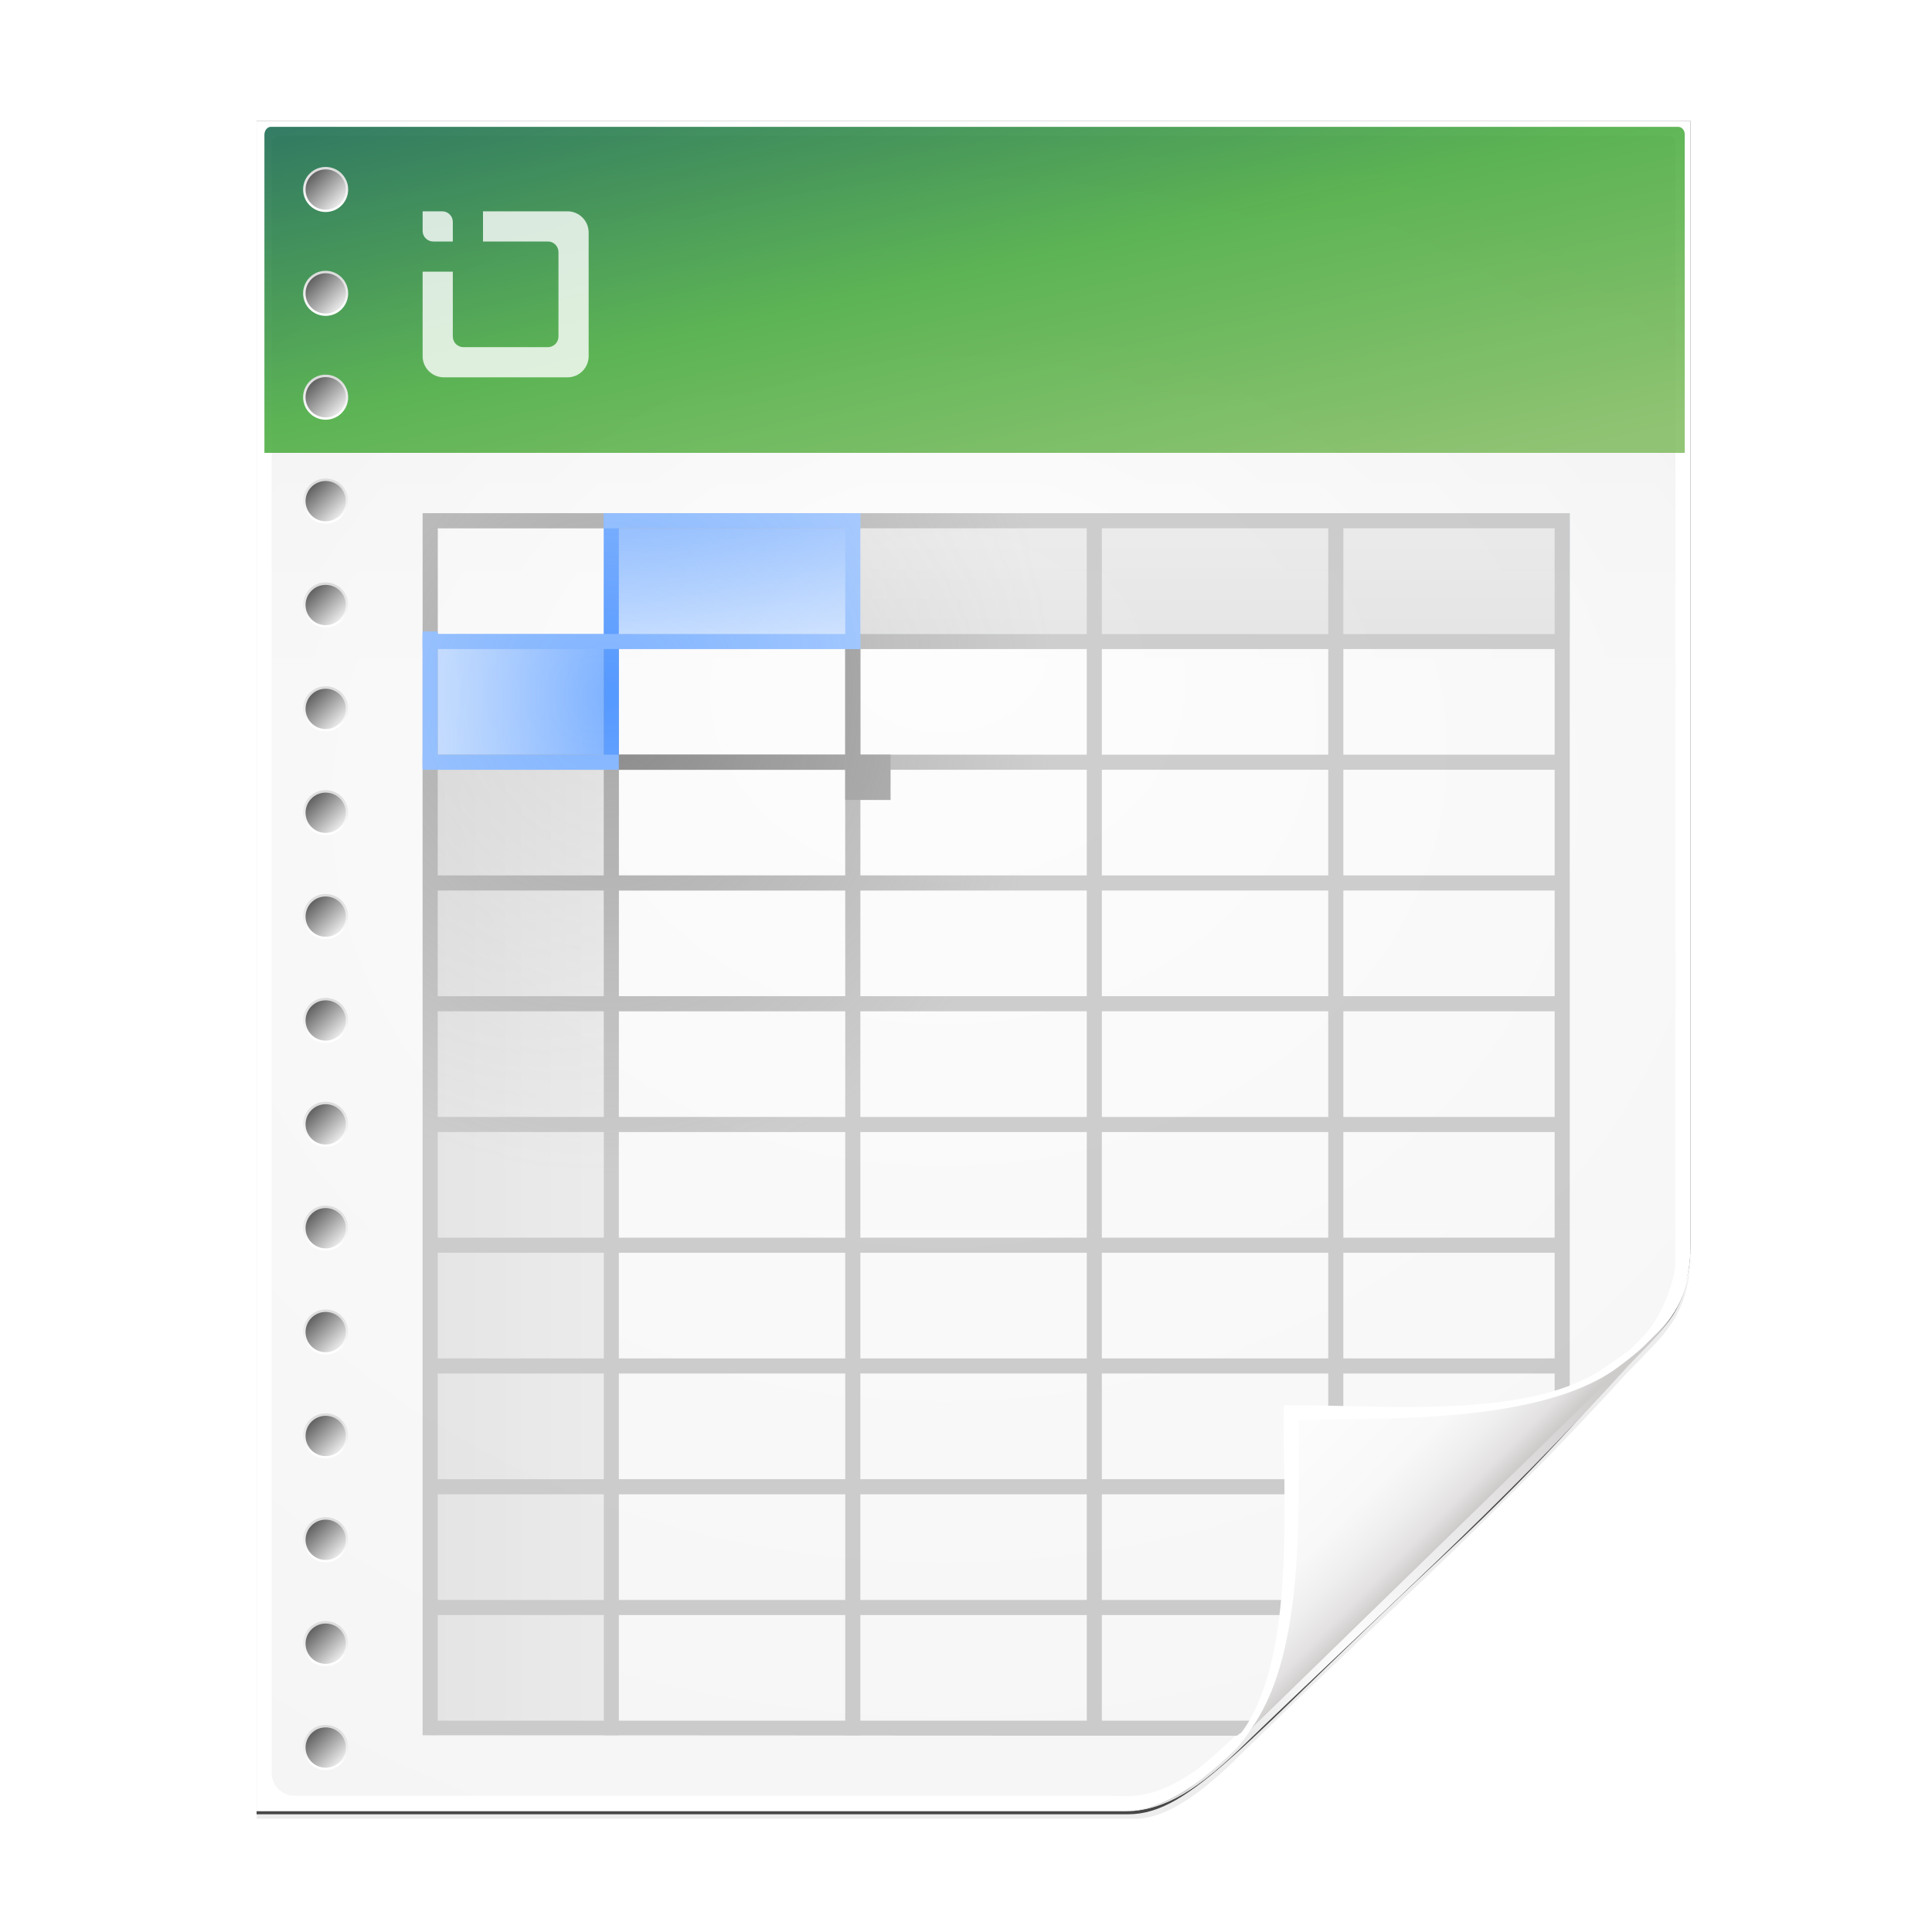<?xml version="1.0" encoding="UTF-8" standalone="no"?>
<!-- Created with Inkscape (http://www.inkscape.org/) -->

<svg
   xmlns:dc="http://purl.org/dc/elements/1.1/"
   xmlns:cc="http://creativecommons.org/ns#"
   xmlns:rdf="http://www.w3.org/1999/02/22-rdf-syntax-ns#"
   xmlns:svg="http://www.w3.org/2000/svg"
   xmlns="http://www.w3.org/2000/svg"
   xmlns:xlink="http://www.w3.org/1999/xlink"
   xmlns:sodipodi="http://sodipodi.sourceforge.net/DTD/sodipodi-0.dtd"
   xmlns:inkscape="http://www.inkscape.org/namespaces/inkscape"
   width="128"
   height="128"
	viewBox="0 0 128 128"
   id="svg37105"
   sodipodi:version="0.32"
   inkscape:version="0.48.0 r9654"
   version="1.0"
   sodipodi:docname="application-vnd.ms-excel.svgz"
   inkscape:output_extension="org.inkscape.output.svg.inkscape"
   inkscape:export-filename="/home/pinheiro/pics/oxygen-icons/scalable/mimetypes/application-vnd.ms-excel.png"
   inkscape:export-xdpi="360"
   inkscape:export-ydpi="360">
  <defs
     id="defs37107">
    <linearGradient
       inkscape:collect="always"
       id="linearGradient4501">
      <stop
         style="stop-color:#ffffff;stop-opacity:1;"
         offset="0"
         id="stop4503" />
      <stop
         style="stop-color:#ffffff;stop-opacity:0;"
         offset="1"
         id="stop4505" />
    </linearGradient>
    <linearGradient
       gradientTransform="translate(-143,-64)"
       y2="76.9"
       x2="151.9"
       y1="79.101"
       x1="154.101"
       gradientUnits="userSpaceOnUse"
       id="XMLID_68_">
      <stop
         id="stop291"
         style="stop-color:#BBBBBB"
         offset="0" />
      <stop
         id="stop293"
         style="stop-color:#616161"
         offset="1" />
    </linearGradient>
    <linearGradient
       gradientTransform="translate(-143,-64)"
       y2="76.444"
       x2="153"
       y1="79.557"
       x1="153"
       gradientUnits="userSpaceOnUse"
       id="XMLID_67_">
      <stop
         id="stop284"
         style="stop-color:#FFFFFF"
         offset="0" />
      <stop
         id="stop286"
         style="stop-color:#DDDDDD"
         offset="1" />
    </linearGradient>
    <linearGradient
       gradientTransform="translate(-143,-64)"
       y2="84.9"
       x2="151.9"
       y1="87.101"
       x1="154.101"
       gradientUnits="userSpaceOnUse"
       id="XMLID_66_">
      <stop
         id="stop275"
         style="stop-color:#BBBBBB"
         offset="0" />
      <stop
         id="stop277"
         style="stop-color:#616161"
         offset="1" />
    </linearGradient>
    <linearGradient
       gradientTransform="translate(-143,-64)"
       y2="84.444"
       x2="153"
       y1="87.557"
       x1="153"
       gradientUnits="userSpaceOnUse"
       id="XMLID_65_">
      <stop
         id="stop268"
         style="stop-color:#FFFFFF"
         offset="0" />
      <stop
         id="stop270"
         style="stop-color:#DDDDDD"
         offset="1" />
    </linearGradient>
    <linearGradient
       gradientTransform="translate(-143,-64)"
       y2="92.9"
       x2="151.9"
       y1="95.101"
       x1="154.101"
       gradientUnits="userSpaceOnUse"
       id="XMLID_64_">
      <stop
         id="stop259"
         style="stop-color:#BBBBBB"
         offset="0" />
      <stop
         id="stop261"
         style="stop-color:#616161"
         offset="1" />
    </linearGradient>
    <linearGradient
       gradientTransform="translate(-143,-64)"
       y2="92.444"
       x2="153"
       y1="95.557"
       x1="153"
       gradientUnits="userSpaceOnUse"
       id="XMLID_63_">
      <stop
         id="stop252"
         style="stop-color:#FFFFFF"
         offset="0" />
      <stop
         id="stop254"
         style="stop-color:#DDDDDD"
         offset="1" />
    </linearGradient>
    <linearGradient
       gradientTransform="translate(-143,-64)"
       y2="100.9"
       x2="151.9"
       y1="103.101"
       x1="154.101"
       gradientUnits="userSpaceOnUse"
       id="XMLID_62_">
      <stop
         id="stop243"
         style="stop-color:#BBBBBB"
         offset="0" />
      <stop
         id="stop245"
         style="stop-color:#616161"
         offset="1" />
    </linearGradient>
    <linearGradient
       gradientTransform="translate(-143,-64)"
       y2="100.444"
       x2="153"
       y1="103.557"
       x1="153"
       gradientUnits="userSpaceOnUse"
       id="XMLID_61_">
      <stop
         id="stop236"
         style="stop-color:#FFFFFF"
         offset="0" />
      <stop
         id="stop238"
         style="stop-color:#DDDDDD"
         offset="1" />
    </linearGradient>
    <linearGradient
       gradientTransform="translate(-143,-64)"
       y2="108.9"
       x2="151.9"
       y1="111.101"
       x1="154.101"
       gradientUnits="userSpaceOnUse"
       id="XMLID_60_">
      <stop
         id="stop227"
         style="stop-color:#BBBBBB"
         offset="0" />
      <stop
         id="stop229"
         style="stop-color:#616161"
         offset="1" />
    </linearGradient>
    <linearGradient
       gradientTransform="translate(-143,-64)"
       y2="108.444"
       x2="153"
       y1="111.557"
       x1="153"
       gradientUnits="userSpaceOnUse"
       id="XMLID_59_">
      <stop
         id="stop220"
         style="stop-color:#FFFFFF"
         offset="0" />
      <stop
         id="stop222"
         style="stop-color:#DDDDDD"
         offset="1" />
    </linearGradient>
    <linearGradient
       gradientTransform="translate(-143,-64)"
       y2="116.9"
       x2="151.9"
       y1="119.101"
       x1="154.101"
       gradientUnits="userSpaceOnUse"
       id="XMLID_58_">
      <stop
         id="stop211"
         style="stop-color:#BBBBBB"
         offset="0" />
      <stop
         id="stop213"
         style="stop-color:#616161"
         offset="1" />
    </linearGradient>
    <linearGradient
       gradientTransform="translate(-143,-64)"
       y2="116.444"
       x2="153"
       y1="119.557"
       x1="153"
       gradientUnits="userSpaceOnUse"
       id="XMLID_57_">
      <stop
         id="stop204"
         style="stop-color:#FFFFFF"
         offset="0" />
      <stop
         id="stop206"
         style="stop-color:#DDDDDD"
         offset="1" />
    </linearGradient>
    <linearGradient
       gradientTransform="translate(-143,-64)"
       y2="124.9"
       x2="151.9"
       y1="127.101"
       x1="154.101"
       gradientUnits="userSpaceOnUse"
       id="XMLID_56_">
      <stop
         id="stop195"
         style="stop-color:#BBBBBB"
         offset="0" />
      <stop
         id="stop197"
         style="stop-color:#616161"
         offset="1" />
    </linearGradient>
    <linearGradient
       gradientTransform="translate(-143,-64)"
       y2="124.444"
       x2="153"
       y1="127.557"
       x1="153"
       gradientUnits="userSpaceOnUse"
       id="XMLID_55_">
      <stop
         id="stop188"
         style="stop-color:#FFFFFF"
         offset="0" />
      <stop
         id="stop190"
         style="stop-color:#DDDDDD"
         offset="1" />
    </linearGradient>
    <linearGradient
       gradientTransform="translate(-143,-64)"
       y2="132.9"
       x2="151.9"
       y1="135.101"
       x1="154.101"
       gradientUnits="userSpaceOnUse"
       id="XMLID_54_">
      <stop
         id="stop179"
         style="stop-color:#BBBBBB"
         offset="0" />
      <stop
         id="stop181"
         style="stop-color:#616161"
         offset="1" />
    </linearGradient>
    <linearGradient
       gradientTransform="translate(-143,-64)"
       y2="132.444"
       x2="153"
       y1="135.557"
       x1="153"
       gradientUnits="userSpaceOnUse"
       id="XMLID_53_">
      <stop
         id="stop172"
         style="stop-color:#FFFFFF"
         offset="0" />
      <stop
         id="stop174"
         style="stop-color:#DDDDDD"
         offset="1" />
    </linearGradient>
    <linearGradient
       gradientTransform="translate(-143,-64)"
       y2="140.9"
       x2="151.9"
       y1="143.101"
       x1="154.101"
       gradientUnits="userSpaceOnUse"
       id="XMLID_52_">
      <stop
         id="stop163"
         style="stop-color:#BBBBBB"
         offset="0" />
      <stop
         id="stop165"
         style="stop-color:#616161"
         offset="1" />
    </linearGradient>
    <linearGradient
       gradientTransform="translate(-143,-64)"
       y2="140.444"
       x2="153"
       y1="143.557"
       x1="153"
       gradientUnits="userSpaceOnUse"
       id="XMLID_51_">
      <stop
         id="stop156"
         style="stop-color:#FFFFFF"
         offset="0" />
      <stop
         id="stop158"
         style="stop-color:#DDDDDD"
         offset="1" />
    </linearGradient>
    <linearGradient
       gradientTransform="translate(-143,-64)"
       y2="148.9"
       x2="151.9"
       y1="151.101"
       x1="154.101"
       gradientUnits="userSpaceOnUse"
       id="XMLID_50_">
      <stop
         id="stop147"
         style="stop-color:#BBBBBB"
         offset="0" />
      <stop
         id="stop149"
         style="stop-color:#616161"
         offset="1" />
    </linearGradient>
    <linearGradient
       gradientTransform="translate(-143,-64)"
       y2="148.444"
       x2="153"
       y1="151.557"
       x1="153"
       gradientUnits="userSpaceOnUse"
       id="XMLID_49_">
      <stop
         id="stop140"
         style="stop-color:#FFFFFF"
         offset="0" />
      <stop
         id="stop142"
         style="stop-color:#DDDDDD"
         offset="1" />
    </linearGradient>
    <linearGradient
       gradientTransform="translate(-143,-64)"
       y2="156.9"
       x2="151.9"
       y1="159.101"
       x1="154.101"
       gradientUnits="userSpaceOnUse"
       id="XMLID_48_">
      <stop
         id="stop131"
         style="stop-color:#BBBBBB"
         offset="0" />
      <stop
         id="stop133"
         style="stop-color:#616161"
         offset="1" />
    </linearGradient>
    <linearGradient
       gradientTransform="translate(-143,-64)"
       y2="156.444"
       x2="153"
       y1="159.557"
       x1="153"
       gradientUnits="userSpaceOnUse"
       id="XMLID_47_">
      <stop
         id="stop124"
         style="stop-color:#FFFFFF"
         offset="0" />
      <stop
         id="stop126"
         style="stop-color:#DDDDDD"
         offset="1" />
    </linearGradient>
    <linearGradient
       gradientTransform="translate(-143,-64)"
       y2="164.9"
       x2="151.9"
       y1="167.101"
       x1="154.101"
       gradientUnits="userSpaceOnUse"
       id="XMLID_46_">
      <stop
         id="stop115"
         style="stop-color:#BBBBBB"
         offset="0" />
      <stop
         id="stop117"
         style="stop-color:#616161"
         offset="1" />
    </linearGradient>
    <linearGradient
       gradientTransform="translate(-143,-64)"
       y2="164.444"
       x2="153"
       y1="167.557"
       x1="153"
       gradientUnits="userSpaceOnUse"
       id="XMLID_45_">
      <stop
         id="stop108"
         style="stop-color:#FFFFFF"
         offset="0" />
      <stop
         id="stop110"
         style="stop-color:#DDDDDD"
         offset="1" />
    </linearGradient>
    <linearGradient
       gradientTransform="translate(-143,-64)"
       y2="172.9"
       x2="151.9"
       y1="175.101"
       x1="154.101"
       gradientUnits="userSpaceOnUse"
       id="XMLID_44_">
      <stop
         id="stop99"
         style="stop-color:#BBBBBB"
         offset="0" />
      <stop
         id="stop101"
         style="stop-color:#616161"
         offset="1" />
    </linearGradient>
    <linearGradient
       gradientTransform="translate(-143,-64)"
       y2="172.444"
       x2="153"
       y1="175.557"
       x1="153"
       gradientUnits="userSpaceOnUse"
       id="XMLID_43_">
      <stop
         id="stop92"
         style="stop-color:#FFFFFF"
         offset="0" />
      <stop
         id="stop94"
         style="stop-color:#DDDDDD"
         offset="1" />
    </linearGradient>
    <linearGradient
       id="XMLID_42_"
       gradientUnits="userSpaceOnUse"
       x1="28"
       y1="24.459"
       x2="16"
       y2="24.459">
      <stop
         offset="0"
         style="stop-color:#80b3ff;stop-opacity:1;"
         id="stop83" />
      <stop
         offset="1"
         style="stop-color:#BFD9FF"
         id="stop85" />
    </linearGradient>
    <linearGradient
       id="XMLID_41_"
       gradientUnits="userSpaceOnUse"
       x1="28"
       y1="68.208"
       x2="16"
       y2="68.208">
      <stop
         offset="0"
         style="stop-color:#E0E0E0"
         id="stop76" />
      <stop
         offset="1"
         style="stop-color:#D4D4D4"
         id="stop78" />
    </linearGradient>
    <linearGradient
       id="XMLID_40_"
       gradientUnits="userSpaceOnUse"
       x1="68.209"
       y1="12"
       x2="68.209"
       y2="20">
      <stop
         offset="0"
         style="stop-color:#E0E0E0"
         id="stop69" />
      <stop
         offset="1"
         style="stop-color:#D4D4D4"
         id="stop71" />
    </linearGradient>
    <linearGradient
       id="XMLID_39_"
       gradientUnits="userSpaceOnUse"
       x1="60.125"
       y1="12"
       x2="60.125"
       y2="20">
      <stop
         offset="0"
         style="stop-color:#7db1ff;stop-opacity:1;"
         id="stop62" />
      <stop
         offset="1"
         style="stop-color:#BFD9FF"
         id="stop64" />
    </linearGradient>
    <linearGradient
       id="linearGradient10207">
      <stop
         style="stop-color:#a2a2a2;stop-opacity:1;"
         offset="0"
         id="stop10209" />
      <stop
         style="stop-color:#ffffff;stop-opacity:1;"
         offset="1"
         id="stop10211" />
    </linearGradient>
    <linearGradient
       inkscape:collect="always"
       xlink:href="#linearGradient10207"
       id="linearGradient10213"
       x1="98.617"
       y1="106.414"
       x2="91.229"
       y2="99.255"
       gradientUnits="userSpaceOnUse"
       gradientTransform="translate(311,-456.5)" />
    <clipPath
       clipPathUnits="userSpaceOnUse"
       id="clipPath7084">
      <path
         style="fill:#000000;fill-opacity:1;fill-rule:evenodd;stroke:none;stroke-width:1px;stroke-linecap:butt;stroke-linejoin:miter;stroke-opacity:1"
         d="M 72,88 L 40,120 L 32,120 L 32,80 L 72,80 L 72,88 z"
         id="path7086" />
    </clipPath>
    <radialGradient
       id="XMLID_8_"
       cx="102"
       cy="112.305"
       r="139.559"
       gradientUnits="userSpaceOnUse">
      <stop
         offset="0"
         style="stop-color:#b7b8b9;stop-opacity:1;"
         id="stop41" />
      <stop
         offset="0.189"
         style="stop-color:#ECECEC"
         id="stop47" />
      <stop
         offset="0.257"
         style="stop-color:#FAFAFA"
         id="stop49" />
      <stop
         offset="0.301"
         style="stop-color:#FFFFFF"
         id="stop51" />
      <stop
         offset="0.531"
         style="stop-color:#FAFAFA"
         id="stop53" />
      <stop
         offset="0.845"
         style="stop-color:#EBECEC"
         id="stop55" />
      <stop
         offset="1"
         style="stop-color:#E1E2E3"
         id="stop57" />
    </radialGradient>
    <radialGradient
       inkscape:collect="always"
       xlink:href="#XMLID_8_"
       id="radialGradient9437"
       gradientUnits="userSpaceOnUse"
       gradientTransform="matrix(1,0,0,1,311,-456.497)"
       cx="102"
       cy="112.305"
       r="139.559" />
    <radialGradient
       inkscape:collect="always"
       xlink:href="#XMLID_8_"
       id="radialGradient37144"
       gradientUnits="userSpaceOnUse"
       gradientTransform="matrix(1,0,0,1,311,-456.497)"
       cx="102"
       cy="112.305"
       r="139.559" />
    <linearGradient
       inkscape:collect="always"
       xlink:href="#linearGradient10207"
       id="linearGradient37146"
       gradientUnits="userSpaceOnUse"
       gradientTransform="translate(311,-456.5)"
       x1="98.617"
       y1="106.414"
       x2="91.229"
       y2="99.255" />
    <linearGradient
       inkscape:collect="always"
       xlink:href="#XMLID_42_"
       id="linearGradient3629"
       gradientUnits="userSpaceOnUse"
       x1="28"
       y1="24.459"
       x2="16"
       y2="24.459"
       gradientTransform="translate(12,4)" />
    <linearGradient
       inkscape:collect="always"
       xlink:href="#XMLID_41_"
       id="linearGradient3632"
       gradientUnits="userSpaceOnUse"
       x1="28"
       y1="68.208"
       x2="16"
       y2="68.208"
       gradientTransform="translate(12,4)" />
    <linearGradient
       inkscape:collect="always"
       xlink:href="#XMLID_40_"
       id="linearGradient3635"
       gradientUnits="userSpaceOnUse"
       x1="68.209"
       y1="12"
       x2="68.209"
       y2="20"
       gradientTransform="translate(12,4)" />
    <linearGradient
       inkscape:collect="always"
       xlink:href="#XMLID_39_"
       id="linearGradient3638"
       gradientUnits="userSpaceOnUse"
       x1="60.125"
       y1="12"
       x2="60.125"
       y2="20"
       gradientTransform="translate(12,4)" />
    <radialGradient
       inkscape:collect="always"
       xlink:href="#linearGradient4501"
       id="radialGradient4513"
       gradientUnits="userSpaceOnUse"
       gradientTransform="matrix(1,0,0,1.067,0,-2.4)"
       cx="46"
       cy="36"
       fx="46"
       fy="36"
       r="30" />
    <mask
       maskUnits="userSpaceOnUse"
       id="mask4509">
      <path
         sodipodi:type="arc"
         style="fill:url(#radialGradient4513);fill-opacity:1;stroke:none"
         id="path4511"
         sodipodi:cx="46"
         sodipodi:cy="36"
         sodipodi:rx="30"
         sodipodi:ry="32"
         d="m 76,36 a 30,32 0 1 1 -60,0 30,32 0 1 1 60,0 z"
         transform="translate(-6,-8)" />
    </mask>
    <radialGradient
       inkscape:collect="always"
       xlink:href="#linearGradient3913"
       id="radialGradient3919"
       cx="90.75"
       cy="110.253"
       fx="90.75"
       fy="110.253"
       r="18.75"
       gradientTransform="matrix(1.307,0,0,1.307,-27.836,-33.818)"
       gradientUnits="userSpaceOnUse" />
    <linearGradient
       inkscape:collect="always"
       id="linearGradient3913">
      <stop
         style="stop-color:#ffffff;stop-opacity:1;"
         offset="0"
         id="stop3915" />
      <stop
         style="stop-color:#ffffff;stop-opacity:0;"
         offset="1"
         id="stop3917" />
    </linearGradient>
    <clipPath
       clipPathUnits="userSpaceOnUse"
       id="clipPath3889">
      <path
         sodipodi:nodetypes="cscscssc"
         inkscape:connector-curvature="0"
         id="path3891"
         d="m 112,82.503 c 0,4.465 -2.797,6.41 -5.28,8.094 -5.109,3.465 -14.939,3.325 -20.72,3.406 -0.081,5.781 0.166,15.505 -3.299,20.613 -1.684,2.482 -5.291,5.387 -8.201,5.387 2.318,0 4.743,-1.335 7.584,-4.085 9.142,-8.849 17.367,-16.135 25.673,-25.298 C 109.676,88.504 112,86.979 112,82.503 z"
         style="fill:url(#linearGradient3893);fill-opacity:1;stroke:none" />
    </clipPath>
    <filter
       color-interpolation-filters="sRGB"
       inkscape:collect="always"
       id="filter3909">
      <feGaussianBlur
         inkscape:collect="always"
         stdDeviation="0.43"
         id="feGaussianBlur3911" />
    </filter>
    <linearGradient
       inkscape:collect="always"
       xlink:href="#linearGradient3897"
       id="linearGradient3895"
       gradientUnits="userSpaceOnUse"
       gradientTransform="matrix(1.012,0,0,1.012,-0.896,-0.987)"
       x1="86.738"
       y1="93.621"
       x2="95.182"
       y2="102.066" />
    <linearGradient
       id="linearGradient3897">
      <stop
         style="stop-color:#fcfcfc;stop-opacity:1"
         offset="0"
         id="stop3899" />
      <stop
         id="stop3901"
         offset="0.523"
         style="stop-color:#f8f8f8;stop-opacity:1" />
      <stop
         style="stop-color:#f0efef;stop-opacity:1;"
         offset="0.723"
         id="stop3903" />
      <stop
         style="stop-color:#e3e1e1;stop-opacity:1;"
         offset="0.89"
         id="stop3905" />
      <stop
         style="stop-color:#cecbcb;stop-opacity:1"
         offset="1"
         id="stop3907" />
    </linearGradient>
    <clipPath
       clipPathUnits="userSpaceOnUse"
       id="clipPath6093">
      <path
         inkscape:connector-curvature="0"
         sodipodi:nodetypes="cccssccc"
         id="path6095"
         d="M 17,8 17,120 l 57.5,0 c 1.675,0 3.914,-0.565 7,-3.6 8.87,-8.725 20.24,-19.852 27.499,-27.176 C 111.44,86.761 112,84.753 112,82.5 L 112,8 z"
         style="fill:#ffffff;fill-opacity:1" />
    </clipPath>
    <filter
       color-interpolation-filters="sRGB"
       inkscape:collect="always"
       id="filter6118"
       x="-0.113"
       width="1.225"
       y="-0.121"
       height="1.241">
      <feGaussianBlur
         inkscape:collect="always"
         stdDeviation="2.386"
         id="feGaussianBlur6120" />
    </filter>
    <radialGradient
       inkscape:collect="always"
       xlink:href="#linearGradient5982"
       id="radialGradient5988"
       cx="64"
       cy="64.004"
       fx="63.793"
       fy="47.275"
       r="47.5"
       gradientTransform="matrix(1.684,-0.084,0.069,1.376,-48.197,-18.663)"
       gradientUnits="userSpaceOnUse" />
    <linearGradient
       inkscape:collect="always"
       id="linearGradient5982">
      <stop
         style="stop-color:#ffffff;stop-opacity:1;"
         offset="0"
         id="stop5984" />
      <stop
         style="stop-color:#ffffff;stop-opacity:0;"
         offset="1"
         id="stop5986" />
    </linearGradient>
    <clipPath
       clipPathUnits="userSpaceOnUse"
       id="clipPath5857">
      <path
         inkscape:connector-curvature="0"
         sodipodi:nodetypes="cccssccc"
         id="path5859"
         d="M 17,8 17,120 l 57.5,0 c 1.675,0 3.914,-0.565 7,-3.6 8.87,-8.725 20.24,-19.852 27.499,-27.176 C 111.44,86.761 112,84.753 112,82.5 L 112,8 z"
         style="fill:#ffffff;fill-opacity:1" />
    </clipPath>
    <filter
       color-interpolation-filters="sRGB"
       inkscape:collect="always"
       id="filter6171"
       x="-0.479"
       width="1.957"
       y="-0.513"
       height="2.026">
      <feGaussianBlur
         inkscape:collect="always"
         stdDeviation="10.141"
         id="feGaussianBlur6173" />
    </filter>
    <linearGradient
       inkscape:collect="always"
       xlink:href="#linearGradient4518"
       id="linearGradient4524"
       x1="72"
       y1="0"
       x2="72"
       y2="116.401"
       gradientUnits="userSpaceOnUse" />
    <linearGradient
       id="linearGradient4518">
      <stop
         style="stop-color:#eeecec;stop-opacity:1"
         offset="0"
         id="stop4520" />
      <stop
         id="stop5969"
         offset="0.4"
         style="stop-color:#f4f4f4;stop-opacity:1" />
      <stop
         style="stop-color:#f6f5f5;stop-opacity:1"
         offset="1"
         id="stop4522" />
    </linearGradient>
    <filter
       color-interpolation-filters="sRGB"
       inkscape:collect="always"
       id="filter3826">
      <feGaussianBlur
         inkscape:collect="always"
         stdDeviation="1.036"
         id="feGaussianBlur3828" />
    </filter>
    <filter
       color-interpolation-filters="sRGB"
       inkscape:collect="always"
       id="filter3834">
      <feGaussianBlur
         inkscape:collect="always"
         stdDeviation="1.501"
         id="feGaussianBlur3836" />
    </filter>
    <linearGradient
       inkscape:collect="always"
       xlink:href="#XMLID_39_"
       id="linearGradient4630"
       gradientUnits="userSpaceOnUse"
       gradientTransform="translate(12,4)"
       x1="60.125"
       y1="12"
       x2="60.125"
       y2="20" />
    <linearGradient
       inkscape:collect="always"
       xlink:href="#XMLID_40_"
       id="linearGradient4632"
       gradientUnits="userSpaceOnUse"
       gradientTransform="translate(12,4)"
       x1="68.209"
       y1="12"
       x2="68.209"
       y2="20" />
    <linearGradient
       inkscape:collect="always"
       xlink:href="#XMLID_41_"
       id="linearGradient4634"
       gradientUnits="userSpaceOnUse"
       gradientTransform="translate(12,4)"
       x1="28"
       y1="68.208"
       x2="16"
       y2="68.208" />
    <linearGradient
       inkscape:collect="always"
       xlink:href="#XMLID_42_"
       id="linearGradient4636"
       gradientUnits="userSpaceOnUse"
       gradientTransform="translate(12,4)"
       x1="28"
       y1="24.459"
       x2="16"
       y2="24.459" />
    <linearGradient
       inkscape:collect="always"
       xlink:href="#XMLID_67_-2"
       id="linearGradient4997"
       gradientUnits="userSpaceOnUse"
       gradientTransform="translate(-143,-64)"
       x1="153"
       y1="79.557"
       x2="153"
       y2="76.444" />
    <linearGradient
       id="XMLID_67_-2"
       gradientUnits="userSpaceOnUse"
       x1="153"
       y1="79.557"
       x2="153"
       y2="76.444"
       gradientTransform="translate(-143,-64)">
      <stop
         offset="0"
         style="stop-color:#FFFFFF"
         id="stop284-0" />
      <stop
         offset="1"
         style="stop-color:#DDDDDD"
         id="stop286-6" />
    </linearGradient>
    <linearGradient
       inkscape:collect="always"
       xlink:href="#XMLID_68_-1"
       id="linearGradient4999"
       gradientUnits="userSpaceOnUse"
       gradientTransform="translate(-143,-64)"
       x1="154.101"
       y1="79.101"
       x2="151.9"
       y2="76.9" />
    <linearGradient
       id="XMLID_68_-1"
       gradientUnits="userSpaceOnUse"
       x1="154.101"
       y1="79.101"
       x2="151.9"
       y2="76.9"
       gradientTransform="translate(-143,-64)">
      <stop
         offset="0"
         style="stop-color:#eaeaea;stop-opacity:1;"
         id="stop291-5" />
      <stop
         offset="1"
         style="stop-color:#616161"
         id="stop293-5" />
    </linearGradient>
    <linearGradient
       inkscape:collect="always"
       xlink:href="#XMLID_67_-2"
       id="linearGradient5001"
       gradientUnits="userSpaceOnUse"
       gradientTransform="translate(-143,-64)"
       x1="153"
       y1="79.557"
       x2="153"
       y2="76.444" />
    <linearGradient
       id="linearGradient3566"
       gradientUnits="userSpaceOnUse"
       x1="153"
       y1="79.557"
       x2="153"
       y2="76.444"
       gradientTransform="translate(-143,-64)">
      <stop
         offset="0"
         style="stop-color:#FFFFFF"
         id="stop3568" />
      <stop
         offset="1"
         style="stop-color:#DDDDDD"
         id="stop3570" />
    </linearGradient>
    <linearGradient
       inkscape:collect="always"
       xlink:href="#XMLID_68_-1"
       id="linearGradient5003"
       gradientUnits="userSpaceOnUse"
       gradientTransform="translate(-143,-64)"
       x1="154.101"
       y1="79.101"
       x2="151.9"
       y2="76.9" />
    <linearGradient
       id="linearGradient3573"
       gradientUnits="userSpaceOnUse"
       x1="154.101"
       y1="79.101"
       x2="151.9"
       y2="76.9"
       gradientTransform="translate(-143,-64)">
      <stop
         offset="0"
         style="stop-color:#eaeaea;stop-opacity:1;"
         id="stop3575" />
      <stop
         offset="1"
         style="stop-color:#616161"
         id="stop3577" />
    </linearGradient>
    <linearGradient
       inkscape:collect="always"
       xlink:href="#XMLID_67_-2"
       id="linearGradient5005"
       gradientUnits="userSpaceOnUse"
       gradientTransform="translate(-143,-64)"
       x1="153"
       y1="79.557"
       x2="153"
       y2="76.444" />
    <linearGradient
       id="linearGradient3580"
       gradientUnits="userSpaceOnUse"
       x1="153"
       y1="79.557"
       x2="153"
       y2="76.444"
       gradientTransform="translate(-143,-64)">
      <stop
         offset="0"
         style="stop-color:#FFFFFF"
         id="stop3582" />
      <stop
         offset="1"
         style="stop-color:#DDDDDD"
         id="stop3584" />
    </linearGradient>
    <linearGradient
       inkscape:collect="always"
       xlink:href="#XMLID_68_-1"
       id="linearGradient5007"
       gradientUnits="userSpaceOnUse"
       gradientTransform="translate(-143,-64)"
       x1="154.101"
       y1="79.101"
       x2="151.9"
       y2="76.9" />
    <linearGradient
       id="linearGradient3587"
       gradientUnits="userSpaceOnUse"
       x1="154.101"
       y1="79.101"
       x2="151.9"
       y2="76.9"
       gradientTransform="translate(-143,-64)">
      <stop
         offset="0"
         style="stop-color:#eaeaea;stop-opacity:1;"
         id="stop3589" />
      <stop
         offset="1"
         style="stop-color:#616161"
         id="stop3591" />
    </linearGradient>
    <linearGradient
       inkscape:collect="always"
       xlink:href="#XMLID_67_-2"
       id="linearGradient5009"
       gradientUnits="userSpaceOnUse"
       gradientTransform="translate(-143,-64)"
       x1="153"
       y1="79.557"
       x2="153"
       y2="76.444" />
    <linearGradient
       id="linearGradient3594"
       gradientUnits="userSpaceOnUse"
       x1="153"
       y1="79.557"
       x2="153"
       y2="76.444"
       gradientTransform="translate(-143,-64)">
      <stop
         offset="0"
         style="stop-color:#FFFFFF"
         id="stop3596" />
      <stop
         offset="1"
         style="stop-color:#DDDDDD"
         id="stop3598" />
    </linearGradient>
    <linearGradient
       inkscape:collect="always"
       xlink:href="#XMLID_68_-1"
       id="linearGradient5011"
       gradientUnits="userSpaceOnUse"
       gradientTransform="translate(-143,-64)"
       x1="154.101"
       y1="79.101"
       x2="151.9"
       y2="76.9" />
    <linearGradient
       id="linearGradient3601"
       gradientUnits="userSpaceOnUse"
       x1="154.101"
       y1="79.101"
       x2="151.9"
       y2="76.9"
       gradientTransform="translate(-143,-64)">
      <stop
         offset="0"
         style="stop-color:#eaeaea;stop-opacity:1;"
         id="stop3603" />
      <stop
         offset="1"
         style="stop-color:#616161"
         id="stop3605" />
    </linearGradient>
    <linearGradient
       inkscape:collect="always"
       xlink:href="#XMLID_67_-2"
       id="linearGradient5013-7"
       gradientUnits="userSpaceOnUse"
       gradientTransform="translate(-143,-64)"
       x1="153"
       y1="79.557"
       x2="153"
       y2="76.444" />
    <linearGradient
       id="linearGradient3608"
       gradientUnits="userSpaceOnUse"
       x1="153"
       y1="79.557"
       x2="153"
       y2="76.444"
       gradientTransform="translate(-143,-64)">
      <stop
         offset="0"
         style="stop-color:#FFFFFF"
         id="stop3610" />
      <stop
         offset="1"
         style="stop-color:#DDDDDD"
         id="stop3612" />
    </linearGradient>
    <linearGradient
       inkscape:collect="always"
       xlink:href="#XMLID_68_-1"
       id="linearGradient5015"
       gradientUnits="userSpaceOnUse"
       gradientTransform="translate(-143,-64)"
       x1="154.101"
       y1="79.101"
       x2="151.9"
       y2="76.9" />
    <linearGradient
       id="linearGradient3615"
       gradientUnits="userSpaceOnUse"
       x1="154.101"
       y1="79.101"
       x2="151.9"
       y2="76.9"
       gradientTransform="translate(-143,-64)">
      <stop
         offset="0"
         style="stop-color:#eaeaea;stop-opacity:1;"
         id="stop3617" />
      <stop
         offset="1"
         style="stop-color:#616161"
         id="stop3619" />
    </linearGradient>
    <linearGradient
       inkscape:collect="always"
       xlink:href="#XMLID_67_-2"
       id="linearGradient5017"
       gradientUnits="userSpaceOnUse"
       gradientTransform="translate(-143,-64)"
       x1="153"
       y1="79.557"
       x2="153"
       y2="76.444" />
    <linearGradient
       id="linearGradient3622"
       gradientUnits="userSpaceOnUse"
       x1="153"
       y1="79.557"
       x2="153"
       y2="76.444"
       gradientTransform="translate(-143,-64)">
      <stop
         offset="0"
         style="stop-color:#FFFFFF"
         id="stop3624" />
      <stop
         offset="1"
         style="stop-color:#DDDDDD"
         id="stop3626" />
    </linearGradient>
    <linearGradient
       inkscape:collect="always"
       xlink:href="#XMLID_68_-1"
       id="linearGradient5019"
       gradientUnits="userSpaceOnUse"
       gradientTransform="translate(-143,-64)"
       x1="154.101"
       y1="79.101"
       x2="151.9"
       y2="76.9" />
    <linearGradient
       id="linearGradient3629-5"
       gradientUnits="userSpaceOnUse"
       x1="154.101"
       y1="79.101"
       x2="151.9"
       y2="76.9"
       gradientTransform="translate(-143,-64)">
      <stop
         offset="0"
         style="stop-color:#eaeaea;stop-opacity:1;"
         id="stop3631" />
      <stop
         offset="1"
         style="stop-color:#616161"
         id="stop3633" />
    </linearGradient>
    <linearGradient
       inkscape:collect="always"
       xlink:href="#XMLID_67_-2"
       id="linearGradient5021"
       gradientUnits="userSpaceOnUse"
       gradientTransform="translate(-143,-64)"
       x1="153"
       y1="79.557"
       x2="153"
       y2="76.444" />
    <linearGradient
       id="linearGradient3636"
       gradientUnits="userSpaceOnUse"
       x1="153"
       y1="79.557"
       x2="153"
       y2="76.444"
       gradientTransform="translate(-143,-64)">
      <stop
         offset="0"
         style="stop-color:#FFFFFF"
         id="stop3638" />
      <stop
         offset="1"
         style="stop-color:#DDDDDD"
         id="stop3640" />
    </linearGradient>
    <linearGradient
       inkscape:collect="always"
       xlink:href="#XMLID_68_-1"
       id="linearGradient5023"
       gradientUnits="userSpaceOnUse"
       gradientTransform="translate(-143,-64)"
       x1="154.101"
       y1="79.101"
       x2="151.9"
       y2="76.9" />
    <linearGradient
       id="linearGradient3643"
       gradientUnits="userSpaceOnUse"
       x1="154.101"
       y1="79.101"
       x2="151.9"
       y2="76.9"
       gradientTransform="translate(-143,-64)">
      <stop
         offset="0"
         style="stop-color:#eaeaea;stop-opacity:1;"
         id="stop3645" />
      <stop
         offset="1"
         style="stop-color:#616161"
         id="stop3647" />
    </linearGradient>
    <linearGradient
       inkscape:collect="always"
       xlink:href="#XMLID_67_-2"
       id="linearGradient5025"
       gradientUnits="userSpaceOnUse"
       gradientTransform="translate(-143,-64)"
       x1="153"
       y1="79.557"
       x2="153"
       y2="76.444" />
    <linearGradient
       id="linearGradient3650"
       gradientUnits="userSpaceOnUse"
       x1="153"
       y1="79.557"
       x2="153"
       y2="76.444"
       gradientTransform="translate(-143,-64)">
      <stop
         offset="0"
         style="stop-color:#FFFFFF"
         id="stop3652" />
      <stop
         offset="1"
         style="stop-color:#DDDDDD"
         id="stop3654" />
    </linearGradient>
    <linearGradient
       inkscape:collect="always"
       xlink:href="#XMLID_68_-1"
       id="linearGradient5027"
       gradientUnits="userSpaceOnUse"
       gradientTransform="translate(-143,-64)"
       x1="154.101"
       y1="79.101"
       x2="151.9"
       y2="76.9" />
    <linearGradient
       id="linearGradient3657"
       gradientUnits="userSpaceOnUse"
       x1="154.101"
       y1="79.101"
       x2="151.9"
       y2="76.9"
       gradientTransform="translate(-143,-64)">
      <stop
         offset="0"
         style="stop-color:#eaeaea;stop-opacity:1;"
         id="stop3659" />
      <stop
         offset="1"
         style="stop-color:#616161"
         id="stop3661" />
    </linearGradient>
    <linearGradient
       inkscape:collect="always"
       xlink:href="#XMLID_67_-2"
       id="linearGradient5029"
       gradientUnits="userSpaceOnUse"
       gradientTransform="translate(-143,-64)"
       x1="153"
       y1="79.557"
       x2="153"
       y2="76.444" />
    <linearGradient
       id="linearGradient3664"
       gradientUnits="userSpaceOnUse"
       x1="153"
       y1="79.557"
       x2="153"
       y2="76.444"
       gradientTransform="translate(-143,-64)">
      <stop
         offset="0"
         style="stop-color:#FFFFFF"
         id="stop3666" />
      <stop
         offset="1"
         style="stop-color:#DDDDDD"
         id="stop3668" />
    </linearGradient>
    <linearGradient
       inkscape:collect="always"
       xlink:href="#XMLID_68_-1"
       id="linearGradient5031"
       gradientUnits="userSpaceOnUse"
       gradientTransform="translate(-143,-64)"
       x1="154.101"
       y1="79.101"
       x2="151.9"
       y2="76.9" />
    <linearGradient
       id="linearGradient3671"
       gradientUnits="userSpaceOnUse"
       x1="154.101"
       y1="79.101"
       x2="151.9"
       y2="76.9"
       gradientTransform="translate(-143,-64)">
      <stop
         offset="0"
         style="stop-color:#eaeaea;stop-opacity:1;"
         id="stop3673" />
      <stop
         offset="1"
         style="stop-color:#616161"
         id="stop3675" />
    </linearGradient>
    <linearGradient
       inkscape:collect="always"
       xlink:href="#XMLID_67_-2"
       id="linearGradient5033"
       gradientUnits="userSpaceOnUse"
       gradientTransform="translate(-143,-64)"
       x1="153"
       y1="79.557"
       x2="153"
       y2="76.444" />
    <linearGradient
       id="linearGradient3678"
       gradientUnits="userSpaceOnUse"
       x1="153"
       y1="79.557"
       x2="153"
       y2="76.444"
       gradientTransform="translate(-143,-64)">
      <stop
         offset="0"
         style="stop-color:#FFFFFF"
         id="stop3680" />
      <stop
         offset="1"
         style="stop-color:#DDDDDD"
         id="stop3682" />
    </linearGradient>
    <linearGradient
       inkscape:collect="always"
       xlink:href="#XMLID_68_-1"
       id="linearGradient5035"
       gradientUnits="userSpaceOnUse"
       gradientTransform="translate(-143,-64)"
       x1="154.101"
       y1="79.101"
       x2="151.9"
       y2="76.9" />
    <linearGradient
       id="linearGradient3685"
       gradientUnits="userSpaceOnUse"
       x1="154.101"
       y1="79.101"
       x2="151.9"
       y2="76.9"
       gradientTransform="translate(-143,-64)">
      <stop
         offset="0"
         style="stop-color:#eaeaea;stop-opacity:1;"
         id="stop3687" />
      <stop
         offset="1"
         style="stop-color:#616161"
         id="stop3689" />
    </linearGradient>
    <linearGradient
       inkscape:collect="always"
       xlink:href="#XMLID_67_-2"
       id="linearGradient5037"
       gradientUnits="userSpaceOnUse"
       gradientTransform="translate(-143,-64)"
       x1="153"
       y1="79.557"
       x2="153"
       y2="76.444" />
    <linearGradient
       id="linearGradient3692"
       gradientUnits="userSpaceOnUse"
       x1="153"
       y1="79.557"
       x2="153"
       y2="76.444"
       gradientTransform="translate(-143,-64)">
      <stop
         offset="0"
         style="stop-color:#FFFFFF"
         id="stop3694" />
      <stop
         offset="1"
         style="stop-color:#DDDDDD"
         id="stop3696" />
    </linearGradient>
    <linearGradient
       inkscape:collect="always"
       xlink:href="#XMLID_68_-1"
       id="linearGradient5039"
       gradientUnits="userSpaceOnUse"
       gradientTransform="translate(-143,-64)"
       x1="154.101"
       y1="79.101"
       x2="151.9"
       y2="76.9" />
    <linearGradient
       id="linearGradient3699"
       gradientUnits="userSpaceOnUse"
       x1="154.101"
       y1="79.101"
       x2="151.9"
       y2="76.9"
       gradientTransform="translate(-143,-64)">
      <stop
         offset="0"
         style="stop-color:#eaeaea;stop-opacity:1;"
         id="stop3701" />
      <stop
         offset="1"
         style="stop-color:#616161"
         id="stop3703" />
    </linearGradient>
    <linearGradient
       inkscape:collect="always"
       xlink:href="#XMLID_67_-2"
       id="linearGradient5041"
       gradientUnits="userSpaceOnUse"
       gradientTransform="translate(-143,-64)"
       x1="153"
       y1="79.557"
       x2="153"
       y2="76.444" />
    <linearGradient
       id="linearGradient3706"
       gradientUnits="userSpaceOnUse"
       x1="153"
       y1="79.557"
       x2="153"
       y2="76.444"
       gradientTransform="translate(-143,-64)">
      <stop
         offset="0"
         style="stop-color:#FFFFFF"
         id="stop3708" />
      <stop
         offset="1"
         style="stop-color:#DDDDDD"
         id="stop3710" />
    </linearGradient>
    <linearGradient
       inkscape:collect="always"
       xlink:href="#XMLID_68_-1"
       id="linearGradient5043"
       gradientUnits="userSpaceOnUse"
       gradientTransform="translate(-143,-64)"
       x1="154.101"
       y1="79.101"
       x2="151.9"
       y2="76.9" />
    <linearGradient
       id="linearGradient3713"
       gradientUnits="userSpaceOnUse"
       x1="154.101"
       y1="79.101"
       x2="151.9"
       y2="76.9"
       gradientTransform="translate(-143,-64)">
      <stop
         offset="0"
         style="stop-color:#eaeaea;stop-opacity:1;"
         id="stop3715" />
      <stop
         offset="1"
         style="stop-color:#616161"
         id="stop3717" />
    </linearGradient>
    <linearGradient
       inkscape:collect="always"
       xlink:href="#XMLID_67_-2"
       id="linearGradient5045"
       gradientUnits="userSpaceOnUse"
       gradientTransform="translate(-143,-64)"
       x1="153"
       y1="79.557"
       x2="153"
       y2="76.444" />
    <linearGradient
       id="linearGradient3720"
       gradientUnits="userSpaceOnUse"
       x1="153"
       y1="79.557"
       x2="153"
       y2="76.444"
       gradientTransform="translate(-143,-64)">
      <stop
         offset="0"
         style="stop-color:#FFFFFF"
         id="stop3722" />
      <stop
         offset="1"
         style="stop-color:#DDDDDD"
         id="stop3724" />
    </linearGradient>
    <linearGradient
       inkscape:collect="always"
       xlink:href="#XMLID_68_-1"
       id="linearGradient5047"
       gradientUnits="userSpaceOnUse"
       gradientTransform="translate(-143,-64)"
       x1="154.101"
       y1="79.101"
       x2="151.9"
       y2="76.9" />
    <linearGradient
       id="linearGradient3727"
       gradientUnits="userSpaceOnUse"
       x1="154.101"
       y1="79.101"
       x2="151.9"
       y2="76.9"
       gradientTransform="translate(-143,-64)">
      <stop
         offset="0"
         style="stop-color:#eaeaea;stop-opacity:1;"
         id="stop3729" />
      <stop
         offset="1"
         style="stop-color:#616161"
         id="stop3731" />
    </linearGradient>
    <linearGradient
       inkscape:collect="always"
       xlink:href="#XMLID_67_-2"
       id="linearGradient5049"
       gradientUnits="userSpaceOnUse"
       gradientTransform="translate(-143,-64)"
       x1="153"
       y1="79.557"
       x2="153"
       y2="76.444" />
    <linearGradient
       id="linearGradient3734"
       gradientUnits="userSpaceOnUse"
       x1="153"
       y1="79.557"
       x2="153"
       y2="76.444"
       gradientTransform="translate(-143,-64)">
      <stop
         offset="0"
         style="stop-color:#FFFFFF"
         id="stop3736" />
      <stop
         offset="1"
         style="stop-color:#DDDDDD"
         id="stop3738" />
    </linearGradient>
    <linearGradient
       inkscape:collect="always"
       xlink:href="#XMLID_68_-1"
       id="linearGradient5051"
       gradientUnits="userSpaceOnUse"
       gradientTransform="translate(-143,-64)"
       x1="154.101"
       y1="79.101"
       x2="151.9"
       y2="76.9" />
    <linearGradient
       id="linearGradient3741"
       gradientUnits="userSpaceOnUse"
       x1="154.101"
       y1="79.101"
       x2="151.9"
       y2="76.9"
       gradientTransform="translate(-143,-64)">
      <stop
         offset="0"
         style="stop-color:#eaeaea;stop-opacity:1;"
         id="stop3743" />
      <stop
         offset="1"
         style="stop-color:#616161"
         id="stop3745" />
    </linearGradient>
    <linearGradient
       inkscape:collect="always"
       xlink:href="#XMLID_67_-2"
       id="linearGradient5053"
       gradientUnits="userSpaceOnUse"
       gradientTransform="translate(-143,-64)"
       x1="153"
       y1="79.557"
       x2="153"
       y2="76.444" />
    <linearGradient
       id="linearGradient3748"
       gradientUnits="userSpaceOnUse"
       x1="153"
       y1="79.557"
       x2="153"
       y2="76.444"
       gradientTransform="translate(-143,-64)">
      <stop
         offset="0"
         style="stop-color:#FFFFFF"
         id="stop3750" />
      <stop
         offset="1"
         style="stop-color:#DDDDDD"
         id="stop3752" />
    </linearGradient>
    <linearGradient
       inkscape:collect="always"
       xlink:href="#XMLID_68_-1"
       id="linearGradient5055"
       gradientUnits="userSpaceOnUse"
       gradientTransform="translate(-143,-64)"
       x1="154.101"
       y1="79.101"
       x2="151.9"
       y2="76.9" />
    <linearGradient
       id="linearGradient3755"
       gradientUnits="userSpaceOnUse"
       x1="154.101"
       y1="79.101"
       x2="151.9"
       y2="76.9"
       gradientTransform="translate(-143,-64)">
      <stop
         offset="0"
         style="stop-color:#eaeaea;stop-opacity:1;"
         id="stop3757" />
      <stop
         offset="1"
         style="stop-color:#616161"
         id="stop3759" />
    </linearGradient>
    <linearGradient
       inkscape:collect="always"
       xlink:href="#XMLID_67_-2"
       id="linearGradient5057"
       gradientUnits="userSpaceOnUse"
       gradientTransform="translate(-143,-64)"
       x1="153"
       y1="79.557"
       x2="153"
       y2="76.444" />
    <linearGradient
       id="linearGradient3762"
       gradientUnits="userSpaceOnUse"
       x1="153"
       y1="79.557"
       x2="153"
       y2="76.444"
       gradientTransform="translate(-143,-64)">
      <stop
         offset="0"
         style="stop-color:#FFFFFF"
         id="stop3764" />
      <stop
         offset="1"
         style="stop-color:#DDDDDD"
         id="stop3766" />
    </linearGradient>
    <linearGradient
       inkscape:collect="always"
       xlink:href="#XMLID_68_-1"
       id="linearGradient5059"
       gradientUnits="userSpaceOnUse"
       gradientTransform="translate(-143,-64)"
       x1="154.101"
       y1="79.101"
       x2="151.9"
       y2="76.9" />
    <linearGradient
       id="linearGradient3769"
       gradientUnits="userSpaceOnUse"
       x1="154.101"
       y1="79.101"
       x2="151.9"
       y2="76.9"
       gradientTransform="translate(-143,-64)">
      <stop
         offset="0"
         style="stop-color:#eaeaea;stop-opacity:1;"
         id="stop3771" />
      <stop
         offset="1"
         style="stop-color:#616161"
         id="stop3773" />
    </linearGradient>
    <linearGradient
       inkscape:collect="always"
       xlink:href="#linearGradient8888"
       id="linearGradient10695"
       gradientUnits="userSpaceOnUse"
       x1="239"
       y1="-76.658"
       x2="365.535"
       y2="115.112" />
    <linearGradient
       id="linearGradient8888">
      <stop
         style="stop-color:#000000;stop-opacity:1;"
         offset="0"
         id="stop8890" />
      <stop
         style="stop-color:#818181;stop-opacity:1;"
         offset="1"
         id="stop8892" />
    </linearGradient>
    <linearGradient
       inkscape:collect="always"
       xlink:href="#linearGradient12118"
       id="linearGradient8600"
       x1="236.897"
       y1="77.835"
       x2="201.327"
       y2="-106.943"
       gradientUnits="userSpaceOnUse"
       gradientTransform="matrix(0.144,0,0,0.192,9.2,20.532)" />
    <linearGradient
       gradientTransform="matrix(-3.473,0,0,-3.473,1191.858,127.955)"
       y2="2.35"
       x2="141.018"
       y1="50"
       x1="188.668"
       gradientUnits="userSpaceOnUse"
       id="linearGradient12118">
      <stop
         id="stop12120"
         style="stop-color:#ffa751;stop-opacity:1;"
         offset="0" />
      <stop
         id="stop12122"
         style="stop-color:#ff7e00;stop-opacity:1;"
         offset="0.5" />
      <stop
         id="stop12124"
         style="stop-color:#ea5018;stop-opacity:1;"
         offset="1" />
    </linearGradient>
    <linearGradient
       inkscape:collect="always"
       xlink:href="#linearGradient12118-5"
       id="linearGradient8600-5"
       x1="236.897"
       y1="77.835"
       x2="201.327"
       y2="-106.943"
       gradientUnits="userSpaceOnUse"
       gradientTransform="matrix(0.144,0,0,0.192,9.2,20.532)" />
    <linearGradient
       gradientTransform="matrix(-3.473,0,0,-3.473,1191.858,127.955)"
       y2="2.35"
       x2="141.018"
       y1="50"
       x1="188.668"
       gradientUnits="userSpaceOnUse"
       id="linearGradient12118-5">
      <stop
         id="stop12120-4"
         style="stop-color:#ffa751;stop-opacity:1;"
         offset="0" />
      <stop
         id="stop12122-7"
         style="stop-color:#ff7e00;stop-opacity:1;"
         offset="0.5" />
      <stop
         id="stop12124-6"
         style="stop-color:#ea5018;stop-opacity:1;"
         offset="1" />
    </linearGradient>
    <linearGradient
       y2="-93.73"
       x2="217.037"
       y1="114.628"
       x1="251.764"
       gradientTransform="matrix(0.144,0,0,0.192,8.75,20.994)"
       gradientUnits="userSpaceOnUse"
       id="linearGradient3866"
       xlink:href="#XMLID_11_"
       inkscape:collect="always" />
    <linearGradient
       inkscape:collect="always"
       xlink:href="#linearGradient8888-6"
       id="linearGradient10695-5"
       gradientUnits="userSpaceOnUse"
       x1="239"
       y1="-76.658"
       x2="365.535"
       y2="115.112" />
    <linearGradient
       id="linearGradient8888-6">
      <stop
         style="stop-color:#000000;stop-opacity:1;"
         offset="0"
         id="stop8890-9" />
      <stop
         style="stop-color:#818181;stop-opacity:1;"
         offset="1"
         id="stop8892-3" />
    </linearGradient>
    <linearGradient
       id="linearGradient5934">
      <stop
         style="stop-color:#18689a;stop-opacity:1;"
         offset="0"
         id="stop5936" />
      <stop
         style="stop-color:#3ba1e1;stop-opacity:1;"
         offset="1"
         id="stop5938" />
    </linearGradient>
    <clipPath
       clipPathUnits="userSpaceOnUse"
       id="clipPath4308">
      <path
         inkscape:export-ydpi="360"
         inkscape:export-xdpi="360"
         inkscape:export-filename="/home/pinheiro/pics/oxygen-icons/scalable/mimetypes/application-vnd.iccprofile.png"
         style="opacity:0.847;fill:url(#radialGradient4312);fill-opacity:1"
         d="M 18.5,9 C 18.16,9 18,9.235 18,9.5 l 0,103.969 c 0,0.822 0.679,1.5 1.5,1.5 l 58.5,0.031 c 0.053,3e-5 3.274,-0.008 3.963,5e-5 6.541,-4.504 18.637,-17.953 27.583,-26.955 1.477,-1.656 0.458,-0.37 1.454,-1.607 L 111,9.5 C 111,9.177 110.837,9 110.5,9 z"
         id="path4310"
         inkscape:connector-curvature="0"
         sodipodi:nodetypes="ccssscccccc" />
    </clipPath>
    <radialGradient
       inkscape:collect="always"
       xlink:href="#linearGradient5982"
       id="radialGradient4312"
       gradientUnits="userSpaceOnUse"
       gradientTransform="matrix(1.684,-0.084,0.069,1.376,-48.197,-18.663)"
       cx="64"
       cy="64.004"
       fx="63.793"
       fy="47.275"
       r="47.5" />
    <linearGradient
       y2="-78.294"
       x2="197.855"
       y1="80.439"
       x1="214.325"
       gradientTransform="matrix(0.144,0,0,0.192,9.2,20.532)"
       gradientUnits="userSpaceOnUse"
       id="linearGradient3866-5"
       xlink:href="#XMLID_11_"
       inkscape:collect="always" />
    <linearGradient
       id="XMLID_11_"
       gradientUnits="userSpaceOnUse"
       x1="188.668"
       y1="50"
       x2="141.018"
       y2="2.35"
       gradientTransform="matrix(-3.473,0,0,-3.473,1191.858,127.955)">
      <stop
         offset="0"
         style="stop-color:#77B753"
         id="stop22" />
      <stop
         offset="0.5"
         style="stop-color:#37A42C"
         id="stop24" />
      <stop
         offset="1"
         style="stop-color:#00593F"
         id="stop26" />
    </linearGradient>
    <linearGradient
       y2="-78.294"
       x2="197.855"
       y1="80.439"
       x1="214.325"
       gradientTransform="matrix(0.144,0,0,0.192,179.2,175.532)"
       gradientUnits="userSpaceOnUse"
       id="linearGradient3264"
       xlink:href="#XMLID_11_"
       inkscape:collect="always" />
  </defs>
  <sodipodi:namedview
     id="base"
     pagecolor="#ffffff"
     bordercolor="#666666"
     borderopacity="1.0"
     inkscape:pageopacity="0.0"
     inkscape:pageshadow="2"
     inkscape:zoom="1.4142136"
     inkscape:cx="-23.978529"
     inkscape:cy="-0.87538825"
     inkscape:document-units="px"
     inkscape:current-layer="layer1"
     height="128px"
     width="128px"
     inkscape:window-width="1191"
     inkscape:window-height="716"
     inkscape:window-x="329"
     inkscape:window-y="393"
     showgrid="true"
     inkscape:snap-page="true"
     inkscape:snap-grids="true"
     inkscape:window-maximized="0"
     inkscape:snap-bbox="true">
    <inkscape:grid
       id="GridFromPre046Settings"
       type="xygrid"
       originx="0px"
       originy="0px"
       spacingx="1px"
       spacingy="1px"
       color="#0000ff"
       empcolor="#0000ff"
       opacity="0.2"
       empopacity="0.4"
       empspacing="5"
       visible="true"
       enabled="true"
       snapvisiblegridlinesonly="true" />
  </sodipodi:namedview>
  <g
     inkscape:label="Livello 1"
     inkscape:groupmode="layer"
     id="layer1">
    <path
       style="opacity:0.262;fill:#000000;fill-opacity:1;filter:url(#filter3834)"
       d="m 17,8.5 0,112 58.188,0 c 2.116,0 4.529,-1.772 7,-4.25 0.712,-0.714 1.441,-1.394 2.156,-2.094 0.416,-0.406 0.832,-0.814 1.25,-1.219 7.774,-7.41 14.983,-14.023 22.219,-22 0.421,-0.421 0.812,-0.811 1.156,-1.188 1.464,-1.498 2.762,-2.838 2.994,-5.862 L 112,83.156 112,8.5 z"
       id="path5990"
       inkscape:connector-curvature="0"
       sodipodi:nodetypes="ccsssccccccc"
       inkscape:export-filename="/home/pinheiro/pics/oxygen-icons/scalable/mimetypes/application-vnd.iccprofile.png"
       inkscape:export-xdpi="360"
       inkscape:export-ydpi="360" />
    <path
       sodipodi:nodetypes="cccssccc"
       id="path3722"
       d="M 17,8 17,120.2 l 57.746,0 c 4.168,0 7.729,-4.856 20.854,-17.1 7.486,-6.984 10.44,-10.889 13.15,-13.6 C 110.493,87.757 112,86.463 112,82.3 L 112,8 z"
       style="fill:#000000;fill-opacity:0.701;filter:url(#filter3826)"
       inkscape:connector-curvature="0"
       inkscape:export-filename="/home/pinheiro/pics/oxygen-icons/scalable/mimetypes/application-vnd.iccprofile.png"
       inkscape:export-xdpi="360"
       inkscape:export-ydpi="360" />
    <path
       style="fill:#ffffff;fill-opacity:1"
       d="M 17,8 17,120 l 57.5,0 c 1.675,0 3.914,-0.565 7,-3.6 8.87,-8.725 20.24,-19.852 27.499,-27.176 C 111.44,86.761 112,84.753 112,82.5 L 112,8 z"
       id="path34"
       sodipodi:nodetypes="cccssccc"
       inkscape:connector-curvature="0"
       inkscape:export-filename="/home/pinheiro/pics/oxygen-icons/scalable/mimetypes/application-vnd.iccprofile.png"
       inkscape:export-xdpi="360"
       inkscape:export-ydpi="360" />
    <path
       style="fill:url(#linearGradient4524);fill-opacity:1"
       d="M 18.5,9 C 18.16,9 18,9.235 18,9.5 l 0,107.969 c 0,0.822 0.679,1.5 1.5,1.5 l 53.688,0 c 0.053,0 0.81,0.023 1.5,0.031 1.778,-0.04 3.132,-0.754 4.356,-1.593 1.052,-0.291 20.65,-19.62 29.771,-28.809 1.362,-1.373 2.185,-3.948 2.185,-4.896 L 111,9.5 C 111,9.177 110.837,9 110.5,9 z"
       id="path3967"
       inkscape:connector-curvature="0"
       sodipodi:nodetypes="ccsssccscccc"
       inkscape:export-filename="/home/pinheiro/pics/oxygen-icons/scalable/mimetypes/application-vnd.iccprofile.png"
       inkscape:export-xdpi="360"
       inkscape:export-ydpi="360" />
    <path
       sodipodi:nodetypes="ccssscccccc"
       inkscape:connector-curvature="0"
       id="path5980"
       d="M 18.5,9 C 18.16,9 18,9.235 18,9.5 l 0,107.969 c 0,0.822 0.679,1.5 1.5,1.5 l 54.5,0.031 c 0.053,3e-5 3.274,-0.008 3.963,5e-5 6.541,-4.504 22.637,-21.953 31.583,-30.955 1.477,-1.656 0.458,-0.37 1.454,-1.607 L 111,9.5 C 111,9.177 110.837,9 110.5,9 z"
       style="opacity:0.847;fill:url(#radialGradient5988);fill-opacity:1"
       inkscape:export-filename="/home/pinheiro/pics/oxygen-icons/scalable/mimetypes/application-vnd.iccprofile.png"
       inkscape:export-xdpi="360"
       inkscape:export-ydpi="360" />
    <g
       id="g4246"
       clip-path="url(#clipPath4308)">
      <g
         transform="translate(0,18)"
         style="opacity:0.54"
         id="g3640">
        <rect
           style="fill:url(#linearGradient3638)"
           x="40.25"
           y="16"
           width="63.75"
           height="8"
           id="rect66" />
        <rect
           style="fill:url(#linearGradient3635)"
           x="56.417"
           y="16"
           width="47.583"
           height="8"
           id="rect73" />
        <rect
           style="fill:url(#linearGradient3632)"
           x="28"
           y="32.417"
           width="12"
           height="79.583"
           id="rect80" />
        <rect
           style="fill:url(#linearGradient3629)"
           x="28"
           y="24.417"
           width="12"
           height="8.083"
           id="rect87" />
        <rect
           style="fill:#a7a7a7;fill-opacity:1"
           x="28.5"
           y="32"
           width="75"
           height="1"
           id="rect297" />
        <rect
           style="fill:#a7a7a7;fill-opacity:1"
           x="28.5"
           y="40"
           width="75"
           height="1"
           id="rect299" />
        <rect
           style="fill:#a7a7a7;fill-opacity:1"
           x="28.5"
           y="48"
           width="75"
           height="1"
           id="rect301" />
        <rect
           style="fill:#a7a7a7;fill-opacity:1"
           x="28.5"
           y="56"
           width="75"
           height="1"
           id="rect303" />
        <rect
           style="fill:#a7a7a7;fill-opacity:1"
           x="28.5"
           y="64"
           width="75"
           height="1"
           id="rect305" />
        <rect
           style="fill:#a7a7a7;fill-opacity:1"
           x="28.5"
           y="72"
           width="75"
           height="1"
           id="rect307" />
        <rect
           style="fill:#a7a7a7;fill-opacity:1"
           x="28.5"
           y="80"
           width="75"
           height="1"
           id="rect309" />
        <rect
           style="fill:#a7a7a7;fill-opacity:1"
           x="28.5"
           y="88"
           width="75"
           height="1"
           id="rect311" />
        <rect
           style="fill:#a7a7a7;fill-opacity:1"
           x="28.5"
           y="96"
           width="66"
           height="1"
           id="rect313" />
        <rect
           style="fill:#a7a7a7;fill-opacity:1"
           x="28.5"
           y="104"
           width="64"
           height="1"
           id="rect315" />
        <rect
           style="fill:#a7a7a7;fill-opacity:1"
           x="40"
           y="24.5"
           width="1"
           height="87.5"
           id="rect317" />
        <rect
           style="fill:#a7a7a7;fill-opacity:1"
           x="56"
           y="24.5"
           width="1"
           height="87.5"
           id="rect319" />
        <rect
           style="fill:#a7a7a7;fill-opacity:1"
           x="72"
           y="16.5"
           width="1"
           height="95.5"
           id="rect321" />
        <rect
           style="fill:#a7a7a7;fill-opacity:1"
           x="88"
           y="16.5"
           width="1"
           height="91.521"
           id="rect323" />
        <rect
           style="fill:#a7a7a7;fill-opacity:1"
           x="56.333"
           y="24"
           width="47.167"
           height="1"
           id="rect325" />
        <path
           style="fill:#a7a7a7;fill-opacity:1"
           d="M 83.834,112 29,112 l 0,-95 74,0 0,77 1,0 0,-78 -76,0 0,97 55.834,0 z"
           id="path327"
           sodipodi:nodetypes="ccccccccccc"
           inkscape:connector-curvature="0" />
        <rect
           style="fill:#80b3ff"
           x="40"
           y="16"
           width="1"
           height="16.833"
           id="rect371" />
        <rect
           style="fill:#80b3ff"
           x="28"
           y="23.833"
           width="1"
           height="9"
           id="rect373" />
        <rect
           style="fill:#80b3ff"
           x="28"
           y="24"
           width="29"
           height="1"
           id="rect375" />
        <rect
           style="fill:#80b3ff"
           x="40"
           y="16"
           width="17"
           height="1"
           id="rect377" />
        <rect
           style="fill:#80b3ff"
           x="28"
           y="32"
           width="13"
           height="1"
           id="rect379" />
        <rect
           style="fill:#888888"
           x="41"
           y="32"
           width="15"
           height="1"
           id="rect381" />
        <rect
           style="fill:#888888"
           x="56"
           y="25"
           width="1"
           height="8"
           id="rect383" />
        <rect
           style="fill:#80b3ff"
           x="56"
           y="16"
           width="1"
           height="9"
           id="rect385" />
        <rect
           style="fill:#888888"
           x="56"
           y="32"
           width="3"
           height="3"
           id="rect387" />
      </g>
      <g
         transform="translate(0,18)"
         mask="url(#mask4509)"
         id="g4439">
        <rect
           id="rect4441"
           height="8"
           width="63.75"
           y="16"
           x="40.25"
           style="fill:url(#linearGradient4630)" />
        <rect
           id="rect4443"
           height="8"
           width="47.583"
           y="16"
           x="56.417"
           style="fill:url(#linearGradient4632)" />
        <rect
           id="rect4445"
           height="79.583"
           width="12"
           y="32.417"
           x="28"
           style="fill:url(#linearGradient4634)" />
        <rect
           id="rect4447"
           height="8.083"
           width="12"
           y="24.417"
           x="28"
           style="fill:url(#linearGradient4636)" />
        <rect
           id="rect4449"
           height="1"
           width="75"
           y="32"
           x="28.5"
           style="fill:#a7a7a7;fill-opacity:1" />
        <rect
           id="rect4451"
           height="1"
           width="75"
           y="40"
           x="28.5"
           style="fill:#a7a7a7;fill-opacity:1" />
        <rect
           id="rect4453"
           height="1"
           width="75"
           y="48"
           x="28.5"
           style="fill:#a7a7a7;fill-opacity:1" />
        <rect
           id="rect4455"
           height="1"
           width="75"
           y="56"
           x="28.5"
           style="fill:#a7a7a7;fill-opacity:1" />
        <rect
           id="rect4457"
           height="1"
           width="75"
           y="64"
           x="28.5"
           style="fill:#a7a7a7;fill-opacity:1" />
        <rect
           id="rect4459"
           height="1"
           width="75"
           y="72"
           x="28.5"
           style="fill:#a7a7a7;fill-opacity:1" />
        <rect
           id="rect4461"
           height="1"
           width="75"
           y="80"
           x="28.5"
           style="fill:#a7a7a7;fill-opacity:1" />
        <rect
           id="rect4463"
           height="1"
           width="75"
           y="88"
           x="28.5"
           style="fill:#a7a7a7;fill-opacity:1" />
        <rect
           id="rect4465"
           height="1"
           width="66"
           y="96"
           x="28.5"
           style="fill:#a7a7a7;fill-opacity:1" />
        <rect
           id="rect4467"
           height="1"
           width="64"
           y="104"
           x="28.5"
           style="fill:#a7a7a7;fill-opacity:1" />
        <rect
           id="rect4469"
           height="87.5"
           width="1"
           y="24.5"
           x="40"
           style="fill:#a7a7a7;fill-opacity:1" />
        <rect
           id="rect4471"
           height="87.5"
           width="1"
           y="24.5"
           x="56"
           style="fill:#a7a7a7;fill-opacity:1" />
        <rect
           id="rect4473"
           height="95.5"
           width="1"
           y="16.5"
           x="72"
           style="fill:#a7a7a7;fill-opacity:1" />
        <rect
           id="rect4475"
           height="91.521"
           width="1"
           y="16.5"
           x="88"
           style="fill:#a7a7a7;fill-opacity:1" />
        <rect
           id="rect4477"
           height="1"
           width="47.167"
           y="24"
           x="56.333"
           style="fill:#a7a7a7;fill-opacity:1" />
        <path
           inkscape:connector-curvature="0"
           sodipodi:nodetypes="ccccccccccc"
           id="path4479"
           d="M 85.134,112 29,112 l 0,-95 74,0 0,77 1,0 0,-78 -76,0 0,97 57.134,0 z"
           style="fill:#a7a7a7;fill-opacity:1" />
        <rect
           id="rect4481"
           height="16.833"
           width="1"
           y="16"
           x="40"
           style="fill:#5498ff;fill-opacity:1" />
        <rect
           id="rect4483"
           height="9"
           width="1"
           y="23.833"
           x="28"
           style="fill:#80b3ff" />
        <rect
           id="rect4485"
           height="1"
           width="29"
           y="24"
           x="28"
           style="fill:#80b3ff" />
        <rect
           id="rect4487"
           height="1"
           width="17"
           y="16"
           x="40"
           style="fill:#80b3ff" />
        <rect
           id="rect4489"
           height="1"
           width="13"
           y="32"
           x="28"
           style="fill:#80b3ff" />
        <rect
           id="rect4491"
           height="1"
           width="15"
           y="32"
           x="41"
           style="fill:#888888" />
        <rect
           id="rect4493"
           height="8"
           width="1"
           y="25"
           x="56"
           style="fill:#888888" />
        <rect
           id="rect4495"
           height="9"
           width="1"
           y="16"
           x="56"
           style="fill:#80b3ff" />
        <rect
           id="rect4497"
           height="3"
           width="3"
           y="32"
           x="56"
           style="fill:#888888" />
      </g>
    </g>
    <path
       clip-path="url(#clipPath6093)"
       style="opacity:0.277;fill:#000000;fill-opacity:1;stroke:none;filter:url(#filter6171)"
       d="m 114.4,82.503 c 0,4.465 -4.997,6.61 -7.48,8.294 -5.109,3.465 -14.739,3.525 -20.52,3.606 -0.081,5.781 -0.034,15.305 -3.499,20.413 -1.684,2.482 -5.791,8.687 -8.701,8.687 -2.091,1.534 3.488,8.211 6.735,5.32 9.502,-8.461 35.132,-30.023 43.351,-39.263 2.04,-2.294 -4.905,-9.845 -9.886,-7.057 z"
       id="path6153"
       inkscape:connector-curvature="0"
       sodipodi:nodetypes="cscscssc"
       inkscape:export-filename="/home/pinheiro/pics/oxygen-icons/scalable/mimetypes/application-vnd.iccprofile.png"
       inkscape:export-xdpi="360"
       inkscape:export-ydpi="360" />
    <path
       sodipodi:nodetypes="cscscssc"
       inkscape:connector-curvature="0"
       id="path6081"
       d="m 113.9,82.503 c 0,4.465 -4.497,6.61 -6.98,8.294 -5.109,3.465 -14.739,3.525 -20.52,3.606 -0.081,5.781 0.766,15.305 -2.699,20.413 -1.684,2.482 -5.791,7.987 -8.701,7.987 -2.091,1.534 3.488,11.211 6.735,8.32 9.502,-8.461 45.999,-30.201 54.218,-39.442 2.04,-2.294 -17.072,-11.966 -22.053,-9.178 z"
       style="opacity:0.401;fill:#000000;fill-opacity:1;stroke:none;filter:url(#filter6118)"
       clip-path="url(#clipPath6093)"
       inkscape:export-filename="/home/pinheiro/pics/oxygen-icons/scalable/mimetypes/application-vnd.iccprofile.png"
       inkscape:export-xdpi="360"
       inkscape:export-ydpi="360" />
    <path
       style="fill:url(#linearGradient3895);fill-opacity:1;stroke:none"
       d="m 112,82.503 c 0,4.465 -2.797,6.41 -5.28,8.094 -5.109,3.465 -14.939,3.325 -20.72,3.406 -0.081,5.781 0.166,15.505 -3.299,20.613 -1.684,2.482 -5.291,5.387 -8.201,5.387 2.318,0 4.743,-1.335 7.584,-4.085 9.142,-8.849 17.367,-16.135 25.673,-25.298 C 109.676,88.504 112,86.979 112,82.503 z"
       id="path6011"
       inkscape:connector-curvature="0"
       sodipodi:nodetypes="cscscssc"
       inkscape:export-filename="/home/pinheiro/pics/oxygen-icons/scalable/mimetypes/application-vnd.iccprofile.png"
       inkscape:export-xdpi="360"
       inkscape:export-ydpi="360" />
    <path
       style="fill:#ffffff;fill-opacity:1;stroke:none"
       d="m 112.019,83.213 c -0.316,3.899 -3.523,5.903 -5.85,7.481 C 101.06,94.159 90.831,93.019 85.05,93.1 c -0.081,5.781 0.853,16.316 -2.612,21.425 -1.473,2.172 -4.099,4.66 -6.763,5.25 1.98,-0.362 3.885,-1.661 6.269,-3.969 0.339,-0.389 0.574,-0.679 1.106,-1.5 3.465,-5.109 2.924,-14.466 3.005,-20.247 5.781,-0.081 15.718,0.212 20.827,-3.253 0.465,-0.316 1.594,-1.188 2.006,-1.6 1.536,-1.536 2.902,-2.613 3.131,-5.994 z M 75.675,119.775 c -0.158,0.035 -0.313,0.041 -0.469,0.062 0.157,-0.017 0.31,-0.034 0.469,-0.062 z"
       id="path6122"
       inkscape:connector-curvature="0"
       sodipodi:nodetypes="cscsccccsscccc"
       inkscape:export-filename="/home/pinheiro/pics/oxygen-icons/scalable/mimetypes/application-vnd.iccprofile.png"
       inkscape:export-xdpi="360"
       inkscape:export-ydpi="360" />
    <path
       style="fill:none;stroke:url(#radialGradient3919);stroke-width:1.2;stroke-linecap:butt;stroke-linejoin:miter;stroke-miterlimit:4;stroke-opacity:1;stroke-dasharray:none;filter:url(#filter3909)"
       d="M 117.315,81.861 72.639,125.348"
       id="path3873"
       inkscape:connector-curvature="0"
       sodipodi:nodetypes="cc"
       clip-path="url(#clipPath3889)"
       inkscape:export-filename="/home/pinheiro/pics/oxygen-icons/scalable/mimetypes/application-vnd.iccprofile.png"
       inkscape:export-xdpi="360"
       inkscape:export-ydpi="360" />
    <path
       style="opacity:0.8;fill:url(#linearGradient3866);fill-opacity:1;stroke:none"
       d="m 17.956,8.402 c -0.242,0 -0.424,0.223 -0.438,0.5 l 0,21.1 94.1,0 0,-21.1 c 0,-0.277 -0.195,-0.5 -0.438,-0.5 z"
       id="rect6654"
       inkscape:connector-curvature="0"
       sodipodi:nodetypes="ssccsss" />
    <path
       inkscape:connector-curvature="0"
       d="m 29.4,25 8.2,0 c 0.77,0 1.4,-0.63 1.4,-1.4 l 0,-8.2 c 0,-0.77 -0.63,-1.4 -1.4,-1.4 l -5.6,0 0,2 4.3,0 c 0.385,0 0.7,0.315 0.7,0.7 l 0,5.6 c 0,0.385 -0.315,0.7 -0.7,0.7 l -5.6,0 c -0.385,0 -0.7,-0.315 -0.7,-0.7 l 0,-4.3 -2,0 0,5.6 c 0,0.77 0.63,1.4 1.4,1.4 z"
       id="path28"
       style="opacity:0.8;fill:#ffffff;fill-opacity:1"
       sodipodi:nodetypes="sssssccssssssccss" />
    <path
       inkscape:connector-curvature="0"
       d="m 28,14 1.3,0 c 0.385,0 0.7,0.315 0.7,0.7 l 0,1.3 -1.3,0 c -0.385,0 -0.7,-0.315 -0.7,-0.7 z"
       id="path35"
       style="opacity:0.8;fill:#ffffff;fill-opacity:1"
       sodipodi:nodetypes="csscssc" />
    <g
       id="g4946"
       transform="translate(115.405,-61.135)">
      <g
         transform="matrix(0.857,0,0,0.857,-111.886,69.706)"
         id="g6930">
        <circle
           id="circle288"
           r="2"
           cy="14"
           cx="10"
           style="fill:url(#linearGradient4997);stroke-width:0.1;stroke-miterlimit:4;stroke-dasharray:none"
           sodipodi:cx="10"
           sodipodi:cy="14"
           sodipodi:rx="2"
           sodipodi:ry="2"
           d="m 12,14 c 0,1.105 -0.895,2 -2,2 -1.105,0 -2,-0.895 -2,-2 0,-1.105 0.895,-2 2,-2 1.105,0 2,0.895 2,2 z"
           transform="matrix(0.871,0,0,0.871,12.358,0.482)" />
        <circle
           id="circle295"
           r="1.556"
           cy="14"
           cx="10"
           style="fill:url(#linearGradient4999);stroke-width:0.1;stroke-miterlimit:4;stroke-dasharray:none"
           sodipodi:cx="10"
           sodipodi:cy="14"
           sodipodi:rx="1.556"
           sodipodi:ry="1.556"
           d="m 11.556,14 c 0,0.859 -0.697,1.556 -1.556,1.556 -0.859,0 -1.556,-0.697 -1.556,-1.556 0,-0.859 0.697,-1.556 1.556,-1.556 0.859,0 1.556,0.697 1.556,1.556 z"
           transform="matrix(1.001,0,0,1.001,11.063,-1.332)" />
      </g>
      <g
         transform="matrix(0.857,0,0,0.857,-111.886,83.469)"
         id="g6934">
        <circle
           transform="matrix(0.871,0,0,0.871,12.358,0.482)"
           d="m 12,14 c 0,1.105 -0.895,2 -2,2 -1.105,0 -2,-0.895 -2,-2 0,-1.105 0.895,-2 2,-2 1.105,0 2,0.895 2,2 z"
           sodipodi:ry="2"
           sodipodi:rx="2"
           sodipodi:cy="14"
           sodipodi:cx="10"
           style="fill:url(#linearGradient5001);stroke-width:0.1;stroke-miterlimit:4;stroke-dasharray:none"
           cx="10"
           cy="14"
           r="2"
           id="circle6936" />
        <circle
           transform="matrix(1.001,0,0,1.001,11.063,-1.332)"
           d="m 11.556,14 c 0,0.859 -0.697,1.556 -1.556,1.556 -0.859,0 -1.556,-0.697 -1.556,-1.556 0,-0.859 0.697,-1.556 1.556,-1.556 0.859,0 1.556,0.697 1.556,1.556 z"
           sodipodi:ry="1.556"
           sodipodi:rx="1.556"
           sodipodi:cy="14"
           sodipodi:cx="10"
           style="fill:url(#linearGradient5003);stroke-width:0.1;stroke-miterlimit:4;stroke-dasharray:none"
           cx="10"
           cy="14"
           r="1.556"
           id="circle6938" />
      </g>
      <g
         transform="matrix(0.857,0,0,0.857,-111.886,90.35)"
         id="g6940">
        <circle
           id="circle6942"
           r="2"
           cy="14"
           cx="10"
           style="fill:url(#linearGradient5005);stroke-width:0.1;stroke-miterlimit:4;stroke-dasharray:none"
           sodipodi:cx="10"
           sodipodi:cy="14"
           sodipodi:rx="2"
           sodipodi:ry="2"
           d="m 12,14 c 0,1.105 -0.895,2 -2,2 -1.105,0 -2,-0.895 -2,-2 0,-1.105 0.895,-2 2,-2 1.105,0 2,0.895 2,2 z"
           transform="matrix(0.871,0,0,0.871,12.358,0.482)" />
        <circle
           id="circle6944"
           r="1.556"
           cy="14"
           cx="10"
           style="fill:url(#linearGradient5007);stroke-width:0.1;stroke-miterlimit:4;stroke-dasharray:none"
           sodipodi:cx="10"
           sodipodi:cy="14"
           sodipodi:rx="1.556"
           sodipodi:ry="1.556"
           d="m 11.556,14 c 0,0.859 -0.697,1.556 -1.556,1.556 -0.859,0 -1.556,-0.697 -1.556,-1.556 0,-0.859 0.697,-1.556 1.556,-1.556 0.859,0 1.556,0.697 1.556,1.556 z"
           transform="matrix(1.001,0,0,1.001,11.063,-1.332)" />
      </g>
      <g
         transform="matrix(0.857,0,0,0.857,-111.886,97.232)"
         id="g6946">
        <circle
           transform="matrix(0.871,0,0,0.871,12.358,0.482)"
           d="m 12,14 c 0,1.105 -0.895,2 -2,2 -1.105,0 -2,-0.895 -2,-2 0,-1.105 0.895,-2 2,-2 1.105,0 2,0.895 2,2 z"
           sodipodi:ry="2"
           sodipodi:rx="2"
           sodipodi:cy="14"
           sodipodi:cx="10"
           style="fill:url(#linearGradient5009);stroke-width:0.1;stroke-miterlimit:4;stroke-dasharray:none"
           cx="10"
           cy="14"
           r="2"
           id="circle6948" />
        <circle
           transform="matrix(1.001,0,0,1.001,11.063,-1.332)"
           d="m 11.556,14 c 0,0.859 -0.697,1.556 -1.556,1.556 -0.859,0 -1.556,-0.697 -1.556,-1.556 0,-0.859 0.697,-1.556 1.556,-1.556 0.859,0 1.556,0.697 1.556,1.556 z"
           sodipodi:ry="1.556"
           sodipodi:rx="1.556"
           sodipodi:cy="14"
           sodipodi:cx="10"
           style="fill:url(#linearGradient5011);stroke-width:0.1;stroke-miterlimit:4;stroke-dasharray:none"
           cx="10"
           cy="14"
           r="1.556"
           id="circle6950" />
      </g>
      <g
         transform="matrix(0.857,0,0,0.857,-111.886,104.113)"
         id="g6952">
        <circle
           id="circle6954"
           r="2"
           cy="14"
           cx="10"
           style="fill:url(#linearGradient5013-7);stroke-width:0.1;stroke-miterlimit:4;stroke-dasharray:none"
           sodipodi:cx="10"
           sodipodi:cy="14"
           sodipodi:rx="2"
           sodipodi:ry="2"
           d="m 12,14 c 0,1.105 -0.895,2 -2,2 -1.105,0 -2,-0.895 -2,-2 0,-1.105 0.895,-2 2,-2 1.105,0 2,0.895 2,2 z"
           transform="matrix(0.871,0,0,0.871,12.358,0.482)" />
        <circle
           id="circle6956"
           r="1.556"
           cy="14"
           cx="10"
           style="fill:url(#linearGradient5015);stroke-width:0.1;stroke-miterlimit:4;stroke-dasharray:none"
           sodipodi:cx="10"
           sodipodi:cy="14"
           sodipodi:rx="1.556"
           sodipodi:ry="1.556"
           d="m 11.556,14 c 0,0.859 -0.697,1.556 -1.556,1.556 -0.859,0 -1.556,-0.697 -1.556,-1.556 0,-0.859 0.697,-1.556 1.556,-1.556 0.859,0 1.556,0.697 1.556,1.556 z"
           transform="matrix(1.001,0,0,1.001,11.063,-1.332)" />
      </g>
      <g
         transform="matrix(0.857,0,0,0.857,-111.886,110.995)"
         id="g6958">
        <circle
           transform="matrix(0.871,0,0,0.871,12.358,0.482)"
           d="m 12,14 c 0,1.105 -0.895,2 -2,2 -1.105,0 -2,-0.895 -2,-2 0,-1.105 0.895,-2 2,-2 1.105,0 2,0.895 2,2 z"
           sodipodi:ry="2"
           sodipodi:rx="2"
           sodipodi:cy="14"
           sodipodi:cx="10"
           style="fill:url(#linearGradient5017);stroke-width:0.1;stroke-miterlimit:4;stroke-dasharray:none"
           cx="10"
           cy="14"
           r="2"
           id="circle6960" />
        <circle
           transform="matrix(1.001,0,0,1.001,11.063,-1.332)"
           d="m 11.556,14 c 0,0.859 -0.697,1.556 -1.556,1.556 -0.859,0 -1.556,-0.697 -1.556,-1.556 0,-0.859 0.697,-1.556 1.556,-1.556 0.859,0 1.556,0.697 1.556,1.556 z"
           sodipodi:ry="1.556"
           sodipodi:rx="1.556"
           sodipodi:cy="14"
           sodipodi:cx="10"
           style="fill:url(#linearGradient5019);stroke-width:0.1;stroke-miterlimit:4;stroke-dasharray:none"
           cx="10"
           cy="14"
           r="1.556"
           id="circle6962" />
      </g>
      <g
         transform="matrix(0.857,0,0,0.857,-111.886,117.876)"
         id="g6964">
        <circle
           id="circle6966"
           r="2"
           cy="14"
           cx="10"
           style="fill:url(#linearGradient5021);stroke-width:0.1;stroke-miterlimit:4;stroke-dasharray:none"
           sodipodi:cx="10"
           sodipodi:cy="14"
           sodipodi:rx="2"
           sodipodi:ry="2"
           d="m 12,14 c 0,1.105 -0.895,2 -2,2 -1.105,0 -2,-0.895 -2,-2 0,-1.105 0.895,-2 2,-2 1.105,0 2,0.895 2,2 z"
           transform="matrix(0.871,0,0,0.871,12.358,0.482)" />
        <circle
           id="circle6968"
           r="1.556"
           cy="14"
           cx="10"
           style="fill:url(#linearGradient5023);stroke-width:0.1;stroke-miterlimit:4;stroke-dasharray:none"
           sodipodi:cx="10"
           sodipodi:cy="14"
           sodipodi:rx="1.556"
           sodipodi:ry="1.556"
           d="m 11.556,14 c 0,0.859 -0.697,1.556 -1.556,1.556 -0.859,0 -1.556,-0.697 -1.556,-1.556 0,-0.859 0.697,-1.556 1.556,-1.556 0.859,0 1.556,0.697 1.556,1.556 z"
           transform="matrix(1.001,0,0,1.001,11.063,-1.332)" />
      </g>
      <g
         transform="matrix(0.857,0,0,0.857,-111.886,124.758)"
         id="g6970">
        <circle
           transform="matrix(0.871,0,0,0.871,12.358,0.482)"
           d="m 12,14 c 0,1.105 -0.895,2 -2,2 -1.105,0 -2,-0.895 -2,-2 0,-1.105 0.895,-2 2,-2 1.105,0 2,0.895 2,2 z"
           sodipodi:ry="2"
           sodipodi:rx="2"
           sodipodi:cy="14"
           sodipodi:cx="10"
           style="fill:url(#linearGradient5025);stroke-width:0.1;stroke-miterlimit:4;stroke-dasharray:none"
           cx="10"
           cy="14"
           r="2"
           id="circle6972" />
        <circle
           transform="matrix(1.001,0,0,1.001,11.063,-1.332)"
           d="m 11.556,14 c 0,0.859 -0.697,1.556 -1.556,1.556 -0.859,0 -1.556,-0.697 -1.556,-1.556 0,-0.859 0.697,-1.556 1.556,-1.556 0.859,0 1.556,0.697 1.556,1.556 z"
           sodipodi:ry="1.556"
           sodipodi:rx="1.556"
           sodipodi:cy="14"
           sodipodi:cx="10"
           style="fill:url(#linearGradient5027);stroke-width:0.1;stroke-miterlimit:4;stroke-dasharray:none"
           cx="10"
           cy="14"
           r="1.556"
           id="circle6974" />
      </g>
      <g
         transform="matrix(0.857,0,0,0.857,-111.886,131.639)"
         id="g6976">
        <circle
           id="circle6978"
           r="2"
           cy="14"
           cx="10"
           style="fill:url(#linearGradient5029);stroke-width:0.1;stroke-miterlimit:4;stroke-dasharray:none"
           sodipodi:cx="10"
           sodipodi:cy="14"
           sodipodi:rx="2"
           sodipodi:ry="2"
           d="m 12,14 c 0,1.105 -0.895,2 -2,2 -1.105,0 -2,-0.895 -2,-2 0,-1.105 0.895,-2 2,-2 1.105,0 2,0.895 2,2 z"
           transform="matrix(0.871,0,0,0.871,12.358,0.482)" />
        <circle
           id="circle6980"
           r="1.556"
           cy="14"
           cx="10"
           style="fill:url(#linearGradient5031);stroke-width:0.1;stroke-miterlimit:4;stroke-dasharray:none"
           sodipodi:cx="10"
           sodipodi:cy="14"
           sodipodi:rx="1.556"
           sodipodi:ry="1.556"
           d="m 11.556,14 c 0,0.859 -0.697,1.556 -1.556,1.556 -0.859,0 -1.556,-0.697 -1.556,-1.556 0,-0.859 0.697,-1.556 1.556,-1.556 0.859,0 1.556,0.697 1.556,1.556 z"
           transform="matrix(1.001,0,0,1.001,11.063,-1.332)" />
      </g>
      <g
         transform="matrix(0.857,0,0,0.857,-111.886,138.521)"
         id="g6982">
        <circle
           transform="matrix(0.871,0,0,0.871,12.358,0.482)"
           d="m 12,14 c 0,1.105 -0.895,2 -2,2 -1.105,0 -2,-0.895 -2,-2 0,-1.105 0.895,-2 2,-2 1.105,0 2,0.895 2,2 z"
           sodipodi:ry="2"
           sodipodi:rx="2"
           sodipodi:cy="14"
           sodipodi:cx="10"
           style="fill:url(#linearGradient5033);stroke-width:0.1;stroke-miterlimit:4;stroke-dasharray:none"
           cx="10"
           cy="14"
           r="2"
           id="circle6984" />
        <circle
           transform="matrix(1.001,0,0,1.001,11.063,-1.332)"
           d="m 11.556,14 c 0,0.859 -0.697,1.556 -1.556,1.556 -0.859,0 -1.556,-0.697 -1.556,-1.556 0,-0.859 0.697,-1.556 1.556,-1.556 0.859,0 1.556,0.697 1.556,1.556 z"
           sodipodi:ry="1.556"
           sodipodi:rx="1.556"
           sodipodi:cy="14"
           sodipodi:cx="10"
           style="fill:url(#linearGradient5035);stroke-width:0.1;stroke-miterlimit:4;stroke-dasharray:none"
           cx="10"
           cy="14"
           r="1.556"
           id="circle6986" />
      </g>
      <g
         transform="matrix(0.857,0,0,0.857,-111.886,145.402)"
         id="g6988">
        <circle
           id="circle6990"
           r="2"
           cy="14"
           cx="10"
           style="fill:url(#linearGradient5037);stroke-width:0.1;stroke-miterlimit:4;stroke-dasharray:none"
           sodipodi:cx="10"
           sodipodi:cy="14"
           sodipodi:rx="2"
           sodipodi:ry="2"
           d="m 12,14 c 0,1.105 -0.895,2 -2,2 -1.105,0 -2,-0.895 -2,-2 0,-1.105 0.895,-2 2,-2 1.105,0 2,0.895 2,2 z"
           transform="matrix(0.871,0,0,0.871,12.358,0.482)" />
        <circle
           id="circle6992"
           r="1.556"
           cy="14"
           cx="10"
           style="fill:url(#linearGradient5039);stroke-width:0.1;stroke-miterlimit:4;stroke-dasharray:none"
           sodipodi:cx="10"
           sodipodi:cy="14"
           sodipodi:rx="1.556"
           sodipodi:ry="1.556"
           d="m 11.556,14 c 0,0.859 -0.697,1.556 -1.556,1.556 -0.859,0 -1.556,-0.697 -1.556,-1.556 0,-0.859 0.697,-1.556 1.556,-1.556 0.859,0 1.556,0.697 1.556,1.556 z"
           transform="matrix(1.001,0,0,1.001,11.063,-1.332)" />
      </g>
      <g
         transform="matrix(0.857,0,0,0.857,-111.886,152.283)"
         id="g6994">
        <circle
           transform="matrix(0.871,0,0,0.871,12.358,0.482)"
           d="m 12,14 c 0,1.105 -0.895,2 -2,2 -1.105,0 -2,-0.895 -2,-2 0,-1.105 0.895,-2 2,-2 1.105,0 2,0.895 2,2 z"
           sodipodi:ry="2"
           sodipodi:rx="2"
           sodipodi:cy="14"
           sodipodi:cx="10"
           style="fill:url(#linearGradient5041);stroke-width:0.1;stroke-miterlimit:4;stroke-dasharray:none"
           cx="10"
           cy="14"
           r="2"
           id="circle6996" />
        <circle
           transform="matrix(1.001,0,0,1.001,11.063,-1.332)"
           d="m 11.556,14 c 0,0.859 -0.697,1.556 -1.556,1.556 -0.859,0 -1.556,-0.697 -1.556,-1.556 0,-0.859 0.697,-1.556 1.556,-1.556 0.859,0 1.556,0.697 1.556,1.556 z"
           sodipodi:ry="1.556"
           sodipodi:rx="1.556"
           sodipodi:cy="14"
           sodipodi:cx="10"
           style="fill:url(#linearGradient5043);stroke-width:0.1;stroke-miterlimit:4;stroke-dasharray:none"
           cx="10"
           cy="14"
           r="1.556"
           id="circle6998" />
      </g>
      <g
         transform="matrix(0.857,0,0,0.857,-111.886,159.165)"
         id="g7000">
        <circle
           id="circle7002"
           r="2"
           cy="14"
           cx="10"
           style="fill:url(#linearGradient5045);stroke-width:0.1;stroke-miterlimit:4;stroke-dasharray:none"
           sodipodi:cx="10"
           sodipodi:cy="14"
           sodipodi:rx="2"
           sodipodi:ry="2"
           d="m 12,14 c 0,1.105 -0.895,2 -2,2 -1.105,0 -2,-0.895 -2,-2 0,-1.105 0.895,-2 2,-2 1.105,0 2,0.895 2,2 z"
           transform="matrix(0.871,0,0,0.871,12.358,0.482)" />
        <circle
           id="circle7004"
           r="1.556"
           cy="14"
           cx="10"
           style="fill:url(#linearGradient5047);stroke-width:0.1;stroke-miterlimit:4;stroke-dasharray:none"
           sodipodi:cx="10"
           sodipodi:cy="14"
           sodipodi:rx="1.556"
           sodipodi:ry="1.556"
           d="m 11.556,14 c 0,0.859 -0.697,1.556 -1.556,1.556 -0.859,0 -1.556,-0.697 -1.556,-1.556 0,-0.859 0.697,-1.556 1.556,-1.556 0.859,0 1.556,0.697 1.556,1.556 z"
           transform="matrix(1.001,0,0,1.001,11.063,-1.332)" />
      </g>
      <g
         id="g7059"
         transform="matrix(0.857,0,0,0.857,-111.886,76.587)">
        <circle
           transform="matrix(0.871,0,0,0.871,12.358,0.482)"
           d="m 12,14 c 0,1.105 -0.895,2 -2,2 -1.105,0 -2,-0.895 -2,-2 0,-1.105 0.895,-2 2,-2 1.105,0 2,0.895 2,2 z"
           sodipodi:ry="2"
           sodipodi:rx="2"
           sodipodi:cy="14"
           sodipodi:cx="10"
           style="fill:url(#linearGradient5049);stroke-width:0.1;stroke-miterlimit:4;stroke-dasharray:none"
           cx="10"
           cy="14"
           r="2"
           id="circle7061" />
        <circle
           transform="matrix(1.001,0,0,1.001,11.063,-1.332)"
           d="m 11.556,14 c 0,0.859 -0.697,1.556 -1.556,1.556 -0.859,0 -1.556,-0.697 -1.556,-1.556 0,-0.859 0.697,-1.556 1.556,-1.556 0.859,0 1.556,0.697 1.556,1.556 z"
           sodipodi:ry="1.556"
           sodipodi:rx="1.556"
           sodipodi:cy="14"
           sodipodi:cx="10"
           style="fill:url(#linearGradient5051);stroke-width:0.1;stroke-miterlimit:4;stroke-dasharray:none"
           cx="10"
           cy="14"
           r="1.556"
           id="circle7063" />
      </g>
      <g
         transform="matrix(0.857,0,0,0.857,-111.886,62.825)"
         id="g7065">
        <circle
           id="circle7067"
           r="2"
           cy="14"
           cx="10"
           style="fill:url(#linearGradient5053);stroke-width:0.1;stroke-miterlimit:4;stroke-dasharray:none"
           sodipodi:cx="10"
           sodipodi:cy="14"
           sodipodi:rx="2"
           sodipodi:ry="2"
           d="m 12,14 c 0,1.105 -0.895,2 -2,2 -1.105,0 -2,-0.895 -2,-2 0,-1.105 0.895,-2 2,-2 1.105,0 2,0.895 2,2 z"
           transform="matrix(0.871,0,0,0.871,12.358,0.482)" />
        <circle
           id="circle7069"
           r="1.556"
           cy="14"
           cx="10"
           style="fill:url(#linearGradient5055);stroke-width:0.1;stroke-miterlimit:4;stroke-dasharray:none"
           sodipodi:cx="10"
           sodipodi:cy="14"
           sodipodi:rx="1.556"
           sodipodi:ry="1.556"
           d="m 11.556,14 c 0,0.859 -0.697,1.556 -1.556,1.556 -0.859,0 -1.556,-0.697 -1.556,-1.556 0,-0.859 0.697,-1.556 1.556,-1.556 0.859,0 1.556,0.697 1.556,1.556 z"
           transform="matrix(1.001,0,0,1.001,11.063,-1.332)" />
      </g>
      <g
         id="g7075"
         transform="matrix(0.857,0,0,0.857,-111.886,166.046)">
        <circle
           transform="matrix(0.871,0,0,0.871,12.358,0.482)"
           d="m 12,14 c 0,1.105 -0.895,2 -2,2 -1.105,0 -2,-0.895 -2,-2 0,-1.105 0.895,-2 2,-2 1.105,0 2,0.895 2,2 z"
           sodipodi:ry="2"
           sodipodi:rx="2"
           sodipodi:cy="14"
           sodipodi:cx="10"
           style="fill:url(#linearGradient5057);stroke-width:0.1;stroke-miterlimit:4;stroke-dasharray:none"
           cx="10"
           cy="14"
           r="2"
           id="circle7077" />
        <circle
           transform="matrix(1.001,0,0,1.001,11.063,-1.332)"
           d="m 11.556,14 c 0,0.859 -0.697,1.556 -1.556,1.556 -0.859,0 -1.556,-0.697 -1.556,-1.556 0,-0.859 0.697,-1.556 1.556,-1.556 0.859,0 1.556,0.697 1.556,1.556 z"
           sodipodi:ry="1.556"
           sodipodi:rx="1.556"
           sodipodi:cy="14"
           sodipodi:cx="10"
           style="fill:url(#linearGradient5059);stroke-width:0.1;stroke-miterlimit:4;stroke-dasharray:none"
           cx="10"
           cy="14"
           r="1.556"
           id="circle7079" />
      </g>
    </g>
  </g>
</svg>

